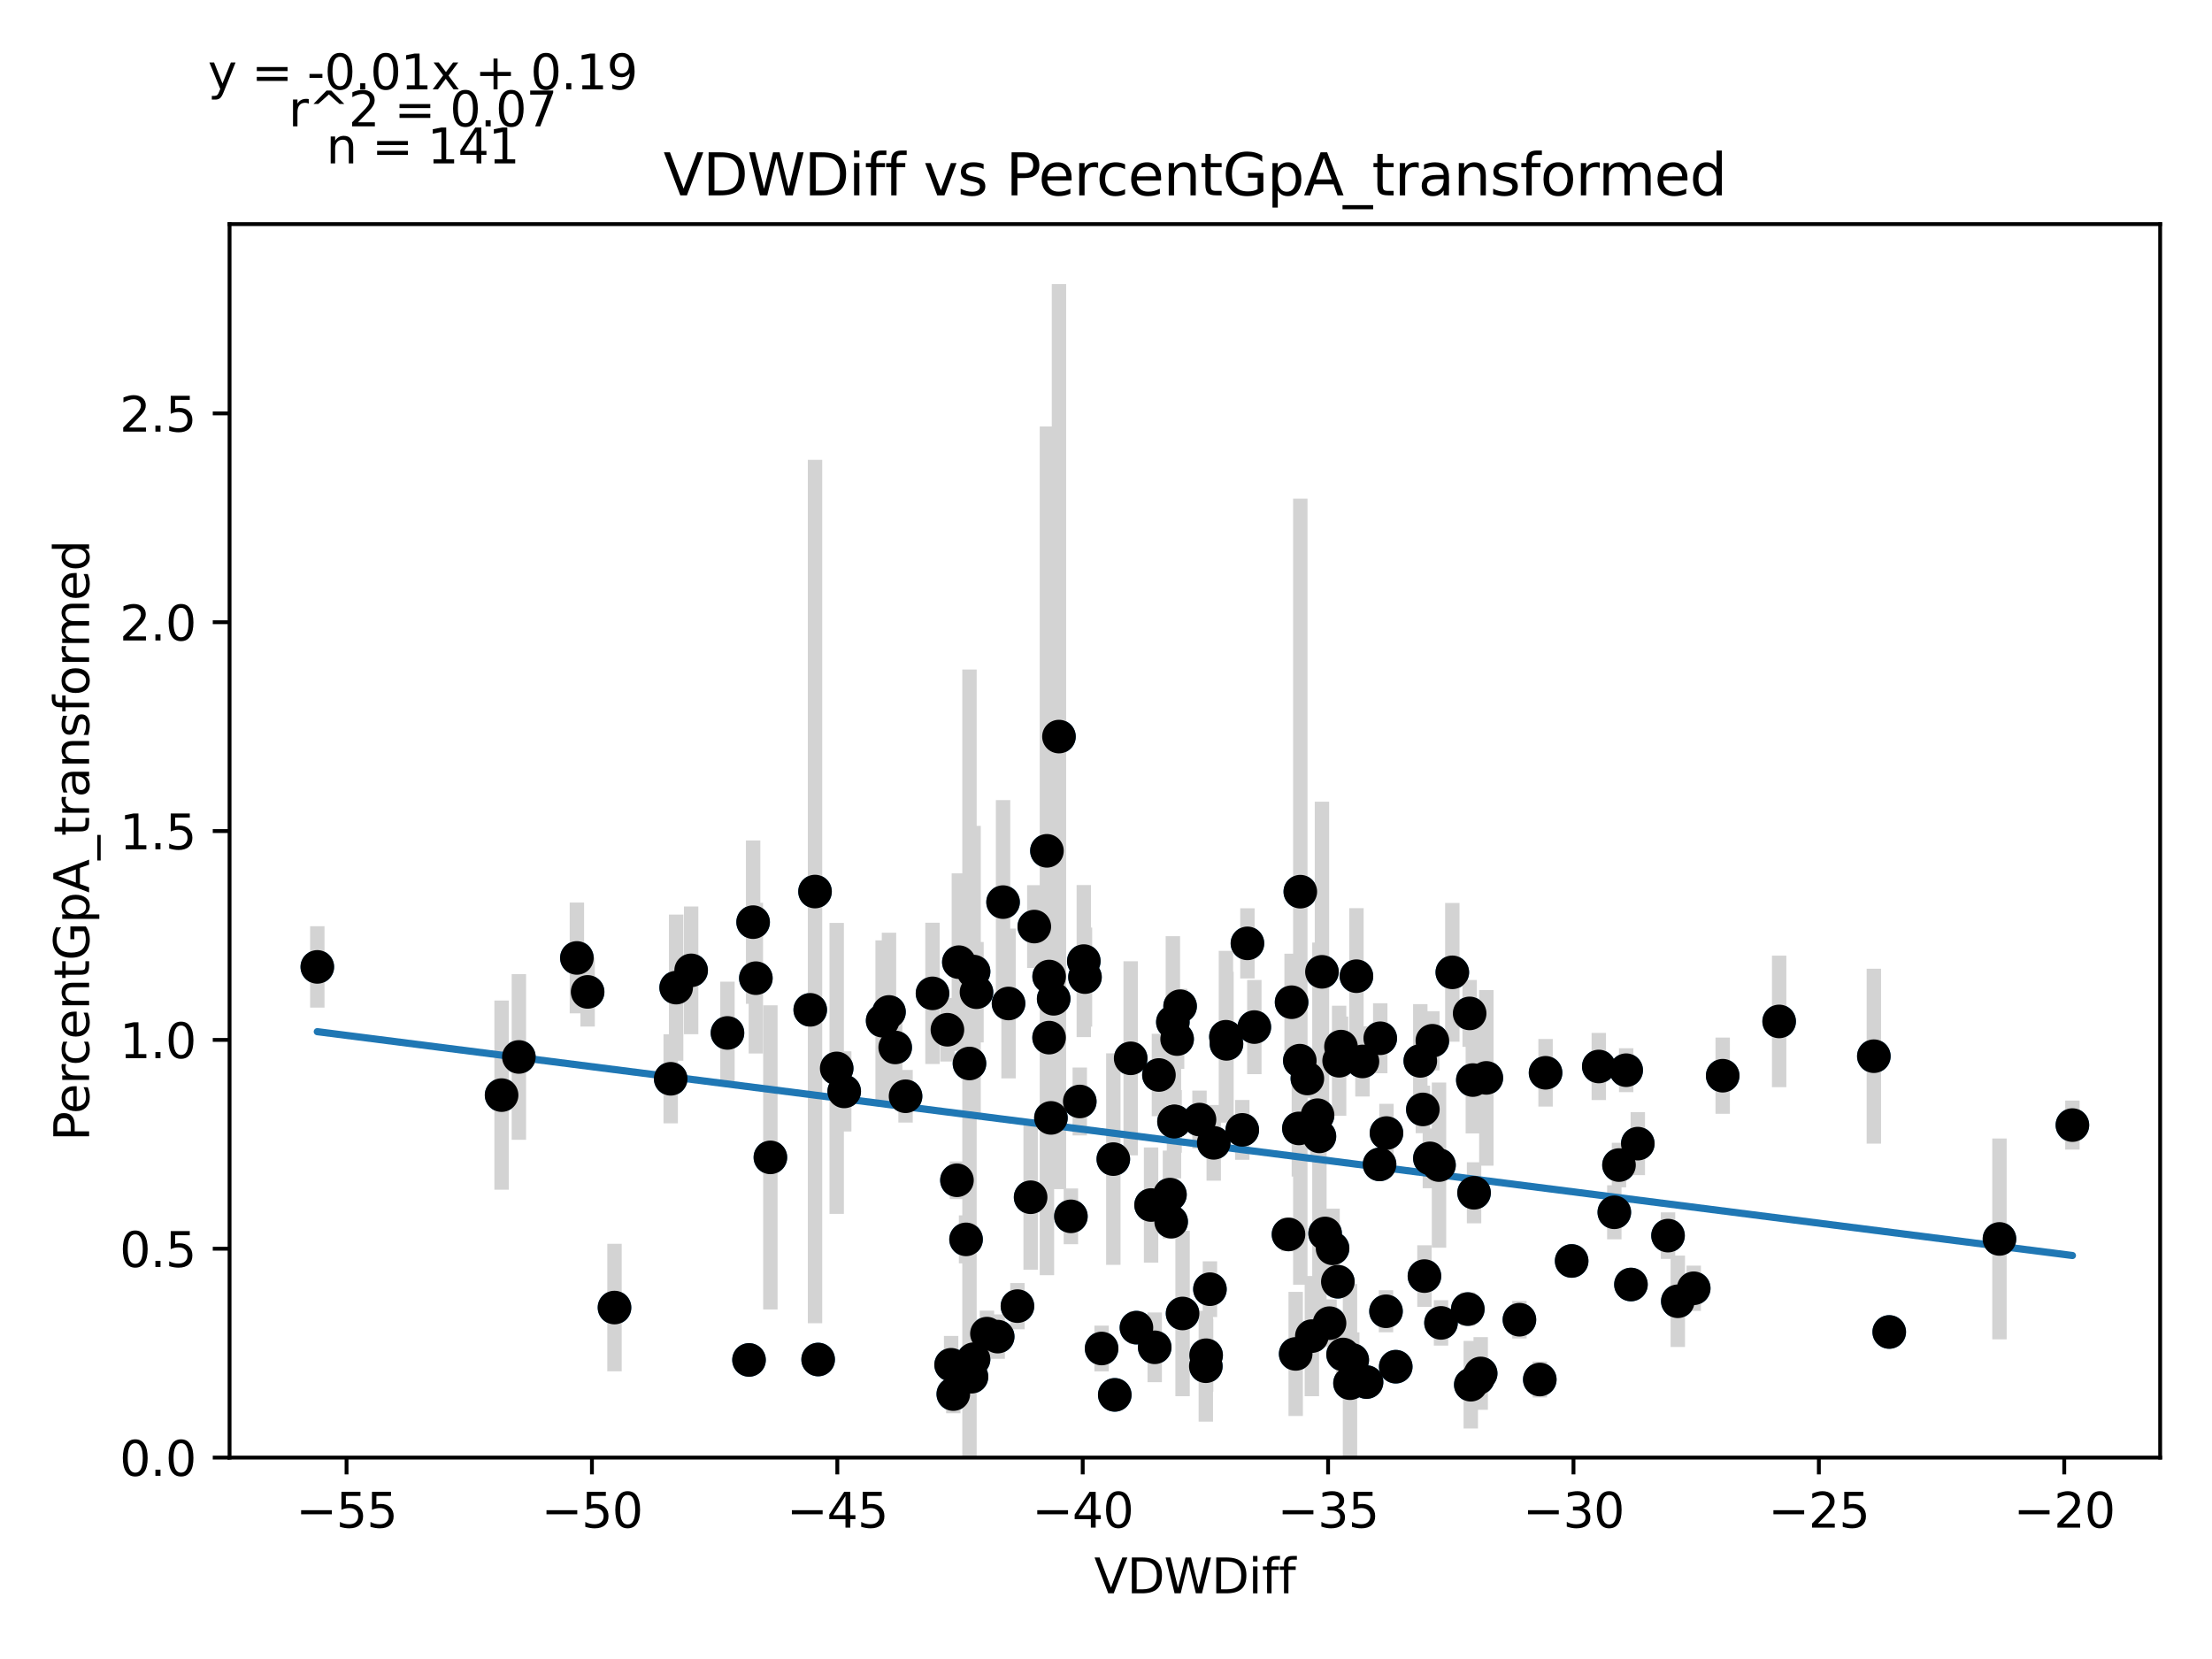 <?xml version="1.0" encoding="utf-8" standalone="no"?>
<!DOCTYPE svg PUBLIC "-//W3C//DTD SVG 1.1//EN"
  "http://www.w3.org/Graphics/SVG/1.1/DTD/svg11.dtd">
<svg xmlns:xlink="http://www.w3.org/1999/xlink" width="460.8pt" height="345.6pt" viewBox="0 0 460.8 345.6" xmlns="http://www.w3.org/2000/svg" version="1.1">
 <defs>
  <style type="text/css">*{stroke-linejoin: round; stroke-linecap: butt}</style>
 </defs>
 <g id="figure_1">
  <g id="patch_1">
   <path d="M 0 345.6 
L 460.8 345.6 
L 460.8 0 
L 0 0 
z
" style="fill: #ffffff"/>
  </g>
  <g id="axes_1">
   <g id="patch_2">
    <path d="M 47.821 303.64 
L 450 303.64 
L 450 46.692 
L 47.821 46.692 
z
" style="fill: #ffffff"/>
   </g>
   <g id="PathCollection_1">
    <defs>
     <path id="m66635bd72d" d="M 0 3 
C 0.796 3 1.559 2.684 2.121 2.121 
C 2.684 1.559 3 0.796 3 0 
C 3 -0.796 2.684 -1.559 2.121 -2.121 
C 1.559 -2.684 0.796 -3 0 -3 
C -0.796 -3 -1.559 -2.684 -2.121 -2.121 
C -2.684 -1.559 -3 -0.796 -3 0 
C -3 0.796 -2.684 1.559 -2.121 2.121 
C -1.559 2.684 -0.796 3 0 3 
z
" style="stroke: #1f77b4"/>
    </defs>
    <g clip-path="url(#p49ca7b0b81)">
     <use xlink:href="#m66635bd72d" x="197.364" y="214.514" style="fill: #1f77b4; stroke: #1f77b4"/>
     <use xlink:href="#m66635bd72d" x="199.35" y="245.871" style="fill: #1f77b4; stroke: #1f77b4"/>
     <use xlink:href="#m66635bd72d" x="66.102" y="201.424" style="fill: #1f77b4; stroke: #1f77b4"/>
     <use xlink:href="#m66635bd72d" x="143.978" y="202.145" style="fill: #1f77b4; stroke: #1f77b4"/>
     <use xlink:href="#m66635bd72d" x="245.215" y="216.459" style="fill: #1f77b4; stroke: #1f77b4"/>
     <use xlink:href="#m66635bd72d" x="120.175" y="199.557" style="fill: #1f77b4; stroke: #1f77b4"/>
     <use xlink:href="#m66635bd72d" x="104.489" y="228.132" style="fill: #1f77b4; stroke: #1f77b4"/>
     <use xlink:href="#m66635bd72d" x="108.091" y="220.183" style="fill: #1f77b4; stroke: #1f77b4"/>
     <use xlink:href="#m66635bd72d" x="128.011" y="272.388" style="fill: #1f77b4; stroke: #1f77b4"/>
     <use xlink:href="#m66635bd72d" x="122.412" y="206.632" style="fill: #1f77b4; stroke: #1f77b4"/>
     <use xlink:href="#m66635bd72d" x="156.889" y="192.099" style="fill: #1f77b4; stroke: #1f77b4"/>
     <use xlink:href="#m66635bd72d" x="258.791" y="235.373" style="fill: #1f77b4; stroke: #1f77b4"/>
     <use xlink:href="#m66635bd72d" x="140.856" y="205.739" style="fill: #1f77b4; stroke: #1f77b4"/>
     <use xlink:href="#m66635bd72d" x="170.434" y="283.212" style="fill: #1f77b4; stroke: #1f77b4"/>
     <use xlink:href="#m66635bd72d" x="243.722" y="248.857" style="fill: #1f77b4; stroke: #1f77b4"/>
     <use xlink:href="#m66635bd72d" x="175.864" y="227.361" style="fill: #1f77b4; stroke: #1f77b4"/>
     <use xlink:href="#m66635bd72d" x="218.93" y="232.878" style="fill: #1f77b4; stroke: #1f77b4"/>
     <use xlink:href="#m66635bd72d" x="240.546" y="280.667" style="fill: #1f77b4; stroke: #1f77b4"/>
     <use xlink:href="#m66635bd72d" x="174.298" y="222.567" style="fill: #1f77b4; stroke: #1f77b4"/>
     <use xlink:href="#m66635bd72d" x="194.258" y="206.934" style="fill: #1f77b4; stroke: #1f77b4"/>
     <use xlink:href="#m66635bd72d" x="336.291" y="252.543" style="fill: #1f77b4; stroke: #1f77b4"/>
     <use xlink:href="#m66635bd72d" x="201.959" y="221.544" style="fill: #1f77b4; stroke: #1f77b4"/>
     <use xlink:href="#m66635bd72d" x="157.459" y="203.772" style="fill: #1f77b4; stroke: #1f77b4"/>
     <use xlink:href="#m66635bd72d" x="205.596" y="277.821" style="fill: #1f77b4; stroke: #1f77b4"/>
     <use xlink:href="#m66635bd72d" x="198.135" y="284.31" style="fill: #1f77b4; stroke: #1f77b4"/>
     <use xlink:href="#m66635bd72d" x="244.328" y="212.916" style="fill: #1f77b4; stroke: #1f77b4"/>
     <use xlink:href="#m66635bd72d" x="160.486" y="241.102" style="fill: #1f77b4; stroke: #1f77b4"/>
     <use xlink:href="#m66635bd72d" x="218.544" y="216.157" style="fill: #1f77b4; stroke: #1f77b4"/>
     <use xlink:href="#m66635bd72d" x="288.73" y="273.162" style="fill: #1f77b4; stroke: #1f77b4"/>
     <use xlink:href="#m66635bd72d" x="276.045" y="256.952" style="fill: #1f77b4; stroke: #1f77b4"/>
     <use xlink:href="#m66635bd72d" x="202.817" y="202.398" style="fill: #1f77b4; stroke: #1f77b4"/>
     <use xlink:href="#m66635bd72d" x="169.783" y="185.726" style="fill: #1f77b4; stroke: #1f77b4"/>
     <use xlink:href="#m66635bd72d" x="186.487" y="218.2" style="fill: #1f77b4; stroke: #1f77b4"/>
     <use xlink:href="#m66635bd72d" x="156.034" y="283.299" style="fill: #1f77b4; stroke: #1f77b4"/>
     <use xlink:href="#m66635bd72d" x="151.546" y="215.18" style="fill: #1f77b4; stroke: #1f77b4"/>
     <use xlink:href="#m66635bd72d" x="208.958" y="187.926" style="fill: #1f77b4; stroke: #1f77b4"/>
     <use xlink:href="#m66635bd72d" x="168.787" y="210.367" style="fill: #1f77b4; stroke: #1f77b4"/>
     <use xlink:href="#m66635bd72d" x="201.247" y="258.186" style="fill: #1f77b4; stroke: #1f77b4"/>
     <use xlink:href="#m66635bd72d" x="218.095" y="177.243" style="fill: #1f77b4; stroke: #1f77b4"/>
     <use xlink:href="#m66635bd72d" x="307.075" y="248.478" style="fill: #1f77b4; stroke: #1f77b4"/>
     <use xlink:href="#m66635bd72d" x="299.77" y="242.708" style="fill: #1f77b4; stroke: #1f77b4"/>
     <use xlink:href="#m66635bd72d" x="300.189" y="275.583" style="fill: #1f77b4; stroke: #1f77b4"/>
     <use xlink:href="#m66635bd72d" x="214.698" y="249.407" style="fill: #1f77b4; stroke: #1f77b4"/>
     <use xlink:href="#m66635bd72d" x="277.599" y="260.052" style="fill: #1f77b4; stroke: #1f77b4"/>
     <use xlink:href="#m66635bd72d" x="139.717" y="224.734" style="fill: #1f77b4; stroke: #1f77b4"/>
     <use xlink:href="#m66635bd72d" x="203.421" y="206.695" style="fill: #1f77b4; stroke: #1f77b4"/>
     <use xlink:href="#m66635bd72d" x="270.579" y="235.072" style="fill: #1f77b4; stroke: #1f77b4"/>
     <use xlink:href="#m66635bd72d" x="261.302" y="213.96" style="fill: #1f77b4; stroke: #1f77b4"/>
     <use xlink:href="#m66635bd72d" x="274.86" y="236.729" style="fill: #1f77b4; stroke: #1f77b4"/>
     <use xlink:href="#m66635bd72d" x="188.644" y="228.371" style="fill: #1f77b4; stroke: #1f77b4"/>
     <use xlink:href="#m66635bd72d" x="270.878" y="185.752" style="fill: #1f77b4; stroke: #1f77b4"/>
     <use xlink:href="#m66635bd72d" x="251.258" y="282.319" style="fill: #1f77b4; stroke: #1f77b4"/>
     <use xlink:href="#m66635bd72d" x="185.192" y="210.808" style="fill: #1f77b4; stroke: #1f77b4"/>
     <use xlink:href="#m66635bd72d" x="202.381" y="286.796" style="fill: #1f77b4; stroke: #1f77b4"/>
     <use xlink:href="#m66635bd72d" x="347.479" y="257.402" style="fill: #1f77b4; stroke: #1f77b4"/>
     <use xlink:href="#m66635bd72d" x="278.966" y="220.977" style="fill: #1f77b4; stroke: #1f77b4"/>
     <use xlink:href="#m66635bd72d" x="210.096" y="209.045" style="fill: #1f77b4; stroke: #1f77b4"/>
     <use xlink:href="#m66635bd72d" x="252.841" y="238.075" style="fill: #1f77b4; stroke: #1f77b4"/>
     <use xlink:href="#m66635bd72d" x="232.227" y="290.577" style="fill: #1f77b4; stroke: #1f77b4"/>
     <use xlink:href="#m66635bd72d" x="229.484" y="280.918" style="fill: #1f77b4; stroke: #1f77b4"/>
     <use xlink:href="#m66635bd72d" x="249.877" y="233.227" style="fill: #1f77b4; stroke: #1f77b4"/>
     <use xlink:href="#m66635bd72d" x="224.938" y="229.458" style="fill: #1f77b4; stroke: #1f77b4"/>
     <use xlink:href="#m66635bd72d" x="321.97" y="223.482" style="fill: #1f77b4; stroke: #1f77b4"/>
     <use xlink:href="#m66635bd72d" x="202.813" y="283.145" style="fill: #1f77b4; stroke: #1f77b4"/>
     <use xlink:href="#m66635bd72d" x="255.382" y="215.973" style="fill: #1f77b4; stroke: #1f77b4"/>
     <use xlink:href="#m66635bd72d" x="225.777" y="200.212" style="fill: #1f77b4; stroke: #1f77b4"/>
     <use xlink:href="#m66635bd72d" x="269.062" y="208.781" style="fill: #1f77b4; stroke: #1f77b4"/>
     <use xlink:href="#m66635bd72d" x="298.386" y="216.81" style="fill: #1f77b4; stroke: #1f77b4"/>
     <use xlink:href="#m66635bd72d" x="337.264" y="242.705" style="fill: #1f77b4; stroke: #1f77b4"/>
     <use xlink:href="#m66635bd72d" x="296.407" y="231.114" style="fill: #1f77b4; stroke: #1f77b4"/>
     <use xlink:href="#m66635bd72d" x="282.57" y="203.36" style="fill: #1f77b4; stroke: #1f77b4"/>
     <use xlink:href="#m66635bd72d" x="251.196" y="284.608" style="fill: #1f77b4; stroke: #1f77b4"/>
     <use xlink:href="#m66635bd72d" x="273.286" y="278.339" style="fill: #1f77b4; stroke: #1f77b4"/>
     <use xlink:href="#m66635bd72d" x="211.953" y="272.089" style="fill: #1f77b4; stroke: #1f77b4"/>
     <use xlink:href="#m66635bd72d" x="239.791" y="251.028" style="fill: #1f77b4; stroke: #1f77b4"/>
     <use xlink:href="#m66635bd72d" x="219.499" y="208.07" style="fill: #1f77b4; stroke: #1f77b4"/>
     <use xlink:href="#m66635bd72d" x="243.977" y="254.501" style="fill: #1f77b4; stroke: #1f77b4"/>
     <use xlink:href="#m66635bd72d" x="231.923" y="241.464" style="fill: #1f77b4; stroke: #1f77b4"/>
     <use xlink:href="#m66635bd72d" x="198.59" y="290.41" style="fill: #1f77b4; stroke: #1f77b4"/>
     <use xlink:href="#m66635bd72d" x="281.698" y="283.307" style="fill: #1f77b4; stroke: #1f77b4"/>
     <use xlink:href="#m66635bd72d" x="288.826" y="236.037" style="fill: #1f77b4; stroke: #1f77b4"/>
     <use xlink:href="#m66635bd72d" x="283.823" y="221.115" style="fill: #1f77b4; stroke: #1f77b4"/>
     <use xlink:href="#m66635bd72d" x="215.465" y="193.02" style="fill: #1f77b4; stroke: #1f77b4"/>
     <use xlink:href="#m66635bd72d" x="279.787" y="282.163" style="fill: #1f77b4; stroke: #1f77b4"/>
     <use xlink:href="#m66635bd72d" x="287.389" y="242.567" style="fill: #1f77b4; stroke: #1f77b4"/>
     <use xlink:href="#m66635bd72d" x="199.746" y="200.439" style="fill: #1f77b4; stroke: #1f77b4"/>
     <use xlink:href="#m66635bd72d" x="244.697" y="233.606" style="fill: #1f77b4; stroke: #1f77b4"/>
     <use xlink:href="#m66635bd72d" x="220.602" y="153.443" style="fill: #1f77b4; stroke: #1f77b4"/>
     <use xlink:href="#m66635bd72d" x="306.154" y="211.111" style="fill: #1f77b4; stroke: #1f77b4"/>
     <use xlink:href="#m66635bd72d" x="290.76" y="284.708" style="fill: #1f77b4; stroke: #1f77b4"/>
     <use xlink:href="#m66635bd72d" x="183.868" y="212.639" style="fill: #1f77b4; stroke: #1f77b4"/>
     <use xlink:href="#m66635bd72d" x="416.527" y="258.093" style="fill: #1f77b4; stroke: #1f77b4"/>
     <use xlink:href="#m66635bd72d" x="244.565" y="233.642" style="fill: #1f77b4; stroke: #1f77b4"/>
     <use xlink:href="#m66635bd72d" x="207.839" y="278.441" style="fill: #1f77b4; stroke: #1f77b4"/>
     <use xlink:href="#m66635bd72d" x="297.871" y="241.306" style="fill: #1f77b4; stroke: #1f77b4"/>
     <use xlink:href="#m66635bd72d" x="268.416" y="257.154" style="fill: #1f77b4; stroke: #1f77b4"/>
     <use xlink:href="#m66635bd72d" x="246.353" y="273.62" style="fill: #1f77b4; stroke: #1f77b4"/>
     <use xlink:href="#m66635bd72d" x="252.05" y="268.562" style="fill: #1f77b4; stroke: #1f77b4"/>
     <use xlink:href="#m66635bd72d" x="245.838" y="209.612" style="fill: #1f77b4; stroke: #1f77b4"/>
     <use xlink:href="#m66635bd72d" x="241.426" y="223.941" style="fill: #1f77b4; stroke: #1f77b4"/>
     <use xlink:href="#m66635bd72d" x="276.966" y="275.641" style="fill: #1f77b4; stroke: #1f77b4"/>
     <use xlink:href="#m66635bd72d" x="255.499" y="217.454" style="fill: #1f77b4; stroke: #1f77b4"/>
     <use xlink:href="#m66635bd72d" x="306.817" y="224.996" style="fill: #1f77b4; stroke: #1f77b4"/>
     <use xlink:href="#m66635bd72d" x="235.54" y="220.468" style="fill: #1f77b4; stroke: #1f77b4"/>
     <use xlink:href="#m66635bd72d" x="296.737" y="265.832" style="fill: #1f77b4; stroke: #1f77b4"/>
     <use xlink:href="#m66635bd72d" x="352.834" y="268.372" style="fill: #1f77b4; stroke: #1f77b4"/>
     <use xlink:href="#m66635bd72d" x="287.533" y="216.289" style="fill: #1f77b4; stroke: #1f77b4"/>
     <use xlink:href="#m66635bd72d" x="327.404" y="262.681" style="fill: #1f77b4; stroke: #1f77b4"/>
     <use xlink:href="#m66635bd72d" x="269.914" y="282.044" style="fill: #1f77b4; stroke: #1f77b4"/>
     <use xlink:href="#m66635bd72d" x="226.021" y="203.551" style="fill: #1f77b4; stroke: #1f77b4"/>
     <use xlink:href="#m66635bd72d" x="259.864" y="196.518" style="fill: #1f77b4; stroke: #1f77b4"/>
     <use xlink:href="#m66635bd72d" x="275.387" y="202.45" style="fill: #1f77b4; stroke: #1f77b4"/>
     <use xlink:href="#m66635bd72d" x="341.184" y="238.239" style="fill: #1f77b4; stroke: #1f77b4"/>
     <use xlink:href="#m66635bd72d" x="358.868" y="224.088" style="fill: #1f77b4; stroke: #1f77b4"/>
     <use xlink:href="#m66635bd72d" x="333.056" y="222.169" style="fill: #1f77b4; stroke: #1f77b4"/>
     <use xlink:href="#m66635bd72d" x="223.087" y="253.386" style="fill: #1f77b4; stroke: #1f77b4"/>
     <use xlink:href="#m66635bd72d" x="274.472" y="232.315" style="fill: #1f77b4; stroke: #1f77b4"/>
     <use xlink:href="#m66635bd72d" x="316.522" y="274.919" style="fill: #1f77b4; stroke: #1f77b4"/>
     <use xlink:href="#m66635bd72d" x="279.353" y="218.028" style="fill: #1f77b4; stroke: #1f77b4"/>
     <use xlink:href="#m66635bd72d" x="320.766" y="287.38" style="fill: #1f77b4; stroke: #1f77b4"/>
     <use xlink:href="#m66635bd72d" x="278.698" y="267.007" style="fill: #1f77b4; stroke: #1f77b4"/>
     <use xlink:href="#m66635bd72d" x="284.679" y="287.913" style="fill: #1f77b4; stroke: #1f77b4"/>
     <use xlink:href="#m66635bd72d" x="431.719" y="234.375" style="fill: #1f77b4; stroke: #1f77b4"/>
     <use xlink:href="#m66635bd72d" x="338.762" y="222.943" style="fill: #1f77b4; stroke: #1f77b4"/>
     <use xlink:href="#m66635bd72d" x="390.356" y="220.026" style="fill: #1f77b4; stroke: #1f77b4"/>
     <use xlink:href="#m66635bd72d" x="236.739" y="276.572" style="fill: #1f77b4; stroke: #1f77b4"/>
     <use xlink:href="#m66635bd72d" x="309.631" y="224.543" style="fill: #1f77b4; stroke: #1f77b4"/>
     <use xlink:href="#m66635bd72d" x="349.518" y="271.08" style="fill: #1f77b4; stroke: #1f77b4"/>
     <use xlink:href="#m66635bd72d" x="218.554" y="203.428" style="fill: #1f77b4; stroke: #1f77b4"/>
     <use xlink:href="#m66635bd72d" x="295.871" y="221.005" style="fill: #1f77b4; stroke: #1f77b4"/>
     <use xlink:href="#m66635bd72d" x="393.561" y="277.475" style="fill: #1f77b4; stroke: #1f77b4"/>
     <use xlink:href="#m66635bd72d" x="339.755" y="267.588" style="fill: #1f77b4; stroke: #1f77b4"/>
     <use xlink:href="#m66635bd72d" x="308.454" y="286.112" style="fill: #1f77b4; stroke: #1f77b4"/>
     <use xlink:href="#m66635bd72d" x="272.346" y="224.666" style="fill: #1f77b4; stroke: #1f77b4"/>
     <use xlink:href="#m66635bd72d" x="305.773" y="272.704" style="fill: #1f77b4; stroke: #1f77b4"/>
     <use xlink:href="#m66635bd72d" x="306.392" y="288.463" style="fill: #1f77b4; stroke: #1f77b4"/>
     <use xlink:href="#m66635bd72d" x="302.543" y="202.555" style="fill: #1f77b4; stroke: #1f77b4"/>
     <use xlink:href="#m66635bd72d" x="281.231" y="288.144" style="fill: #1f77b4; stroke: #1f77b4"/>
     <use xlink:href="#m66635bd72d" x="307.889" y="287.11" style="fill: #1f77b4; stroke: #1f77b4"/>
     <use xlink:href="#m66635bd72d" x="370.629" y="212.782" style="fill: #1f77b4; stroke: #1f77b4"/>
     <use xlink:href="#m66635bd72d" x="270.775" y="220.956" style="fill: #1f77b4; stroke: #1f77b4"/>
    </g>
   </g>
   <g id="matplotlib.axis_1">
    <g id="xtick_1">
     <g id="line2d_1">
      <defs>
       <path id="m6bdbdecf9a" d="M 0 0 
L 0 3.5 
" style="stroke: #000000; stroke-width: 0.8"/>
      </defs>
      <g>
       <use xlink:href="#m6bdbdecf9a" x="72.193" y="303.64" style="stroke: #000000; stroke-width: 0.8"/>
      </g>
     </g>
     <g id="text_1">
      <!-- −55 -->
      <g transform="translate(61.641 318.238)scale(0.1 -0.1)">
       <defs>
        <path id="DejaVuSans-2212" d="M 678 2272 
L 4684 2272 
L 4684 1741 
L 678 1741 
L 678 2272 
z
" transform="scale(0.016)"/>
        <path id="DejaVuSans-35" d="M 691 4666 
L 3169 4666 
L 3169 4134 
L 1269 4134 
L 1269 2991 
Q 1406 3038 1543 3061 
Q 1681 3084 1819 3084 
Q 2600 3084 3056 2656 
Q 3513 2228 3513 1497 
Q 3513 744 3044 326 
Q 2575 -91 1722 -91 
Q 1428 -91 1123 -41 
Q 819 9 494 109 
L 494 744 
Q 775 591 1075 516 
Q 1375 441 1709 441 
Q 2250 441 2565 725 
Q 2881 1009 2881 1497 
Q 2881 1984 2565 2268 
Q 2250 2553 1709 2553 
Q 1456 2553 1204 2497 
Q 953 2441 691 2322 
L 691 4666 
z
" transform="scale(0.016)"/>
       </defs>
       <use xlink:href="#DejaVuSans-2212"/>
       <use xlink:href="#DejaVuSans-35" x="83.789"/>
       <use xlink:href="#DejaVuSans-35" x="147.412"/>
      </g>
     </g>
    </g>
    <g id="xtick_2">
     <g id="line2d_2">
      <g>
       <use xlink:href="#m6bdbdecf9a" x="123.311" y="303.64" style="stroke: #000000; stroke-width: 0.8"/>
      </g>
     </g>
     <g id="text_2">
      <!-- −50 -->
      <g transform="translate(112.759 318.238)scale(0.1 -0.1)">
       <defs>
        <path id="DejaVuSans-30" d="M 2034 4250 
Q 1547 4250 1301 3770 
Q 1056 3291 1056 2328 
Q 1056 1369 1301 889 
Q 1547 409 2034 409 
Q 2525 409 2770 889 
Q 3016 1369 3016 2328 
Q 3016 3291 2770 3770 
Q 2525 4250 2034 4250 
z
M 2034 4750 
Q 2819 4750 3233 4129 
Q 3647 3509 3647 2328 
Q 3647 1150 3233 529 
Q 2819 -91 2034 -91 
Q 1250 -91 836 529 
Q 422 1150 422 2328 
Q 422 3509 836 4129 
Q 1250 4750 2034 4750 
z
" transform="scale(0.016)"/>
       </defs>
       <use xlink:href="#DejaVuSans-2212"/>
       <use xlink:href="#DejaVuSans-35" x="83.789"/>
       <use xlink:href="#DejaVuSans-30" x="147.412"/>
      </g>
     </g>
    </g>
    <g id="xtick_3">
     <g id="line2d_3">
      <g>
       <use xlink:href="#m6bdbdecf9a" x="174.429" y="303.64" style="stroke: #000000; stroke-width: 0.8"/>
      </g>
     </g>
     <g id="text_3">
      <!-- −45 -->
      <g transform="translate(163.877 318.238)scale(0.1 -0.1)">
       <defs>
        <path id="DejaVuSans-34" d="M 2419 4116 
L 825 1625 
L 2419 1625 
L 2419 4116 
z
M 2253 4666 
L 3047 4666 
L 3047 1625 
L 3713 1625 
L 3713 1100 
L 3047 1100 
L 3047 0 
L 2419 0 
L 2419 1100 
L 313 1100 
L 313 1709 
L 2253 4666 
z
" transform="scale(0.016)"/>
       </defs>
       <use xlink:href="#DejaVuSans-2212"/>
       <use xlink:href="#DejaVuSans-34" x="83.789"/>
       <use xlink:href="#DejaVuSans-35" x="147.412"/>
      </g>
     </g>
    </g>
    <g id="xtick_4">
     <g id="line2d_4">
      <g>
       <use xlink:href="#m6bdbdecf9a" x="225.548" y="303.64" style="stroke: #000000; stroke-width: 0.8"/>
      </g>
     </g>
     <g id="text_4">
      <!-- −40 -->
      <g transform="translate(214.995 318.238)scale(0.1 -0.1)">
       <use xlink:href="#DejaVuSans-2212"/>
       <use xlink:href="#DejaVuSans-34" x="83.789"/>
       <use xlink:href="#DejaVuSans-30" x="147.412"/>
      </g>
     </g>
    </g>
    <g id="xtick_5">
     <g id="line2d_5">
      <g>
       <use xlink:href="#m6bdbdecf9a" x="276.666" y="303.64" style="stroke: #000000; stroke-width: 0.8"/>
      </g>
     </g>
     <g id="text_5">
      <!-- −35 -->
      <g transform="translate(266.113 318.238)scale(0.1 -0.1)">
       <defs>
        <path id="DejaVuSans-33" d="M 2597 2516 
Q 3050 2419 3304 2112 
Q 3559 1806 3559 1356 
Q 3559 666 3084 287 
Q 2609 -91 1734 -91 
Q 1441 -91 1130 -33 
Q 819 25 488 141 
L 488 750 
Q 750 597 1062 519 
Q 1375 441 1716 441 
Q 2309 441 2620 675 
Q 2931 909 2931 1356 
Q 2931 1769 2642 2001 
Q 2353 2234 1838 2234 
L 1294 2234 
L 1294 2753 
L 1863 2753 
Q 2328 2753 2575 2939 
Q 2822 3125 2822 3475 
Q 2822 3834 2567 4026 
Q 2313 4219 1838 4219 
Q 1578 4219 1281 4162 
Q 984 4106 628 3988 
L 628 4550 
Q 988 4650 1302 4700 
Q 1616 4750 1894 4750 
Q 2613 4750 3031 4423 
Q 3450 4097 3450 3541 
Q 3450 3153 3228 2886 
Q 3006 2619 2597 2516 
z
" transform="scale(0.016)"/>
       </defs>
       <use xlink:href="#DejaVuSans-2212"/>
       <use xlink:href="#DejaVuSans-33" x="83.789"/>
       <use xlink:href="#DejaVuSans-35" x="147.412"/>
      </g>
     </g>
    </g>
    <g id="xtick_6">
     <g id="line2d_6">
      <g>
       <use xlink:href="#m6bdbdecf9a" x="327.784" y="303.64" style="stroke: #000000; stroke-width: 0.8"/>
      </g>
     </g>
     <g id="text_6">
      <!-- −30 -->
      <g transform="translate(317.231 318.238)scale(0.1 -0.1)">
       <use xlink:href="#DejaVuSans-2212"/>
       <use xlink:href="#DejaVuSans-33" x="83.789"/>
       <use xlink:href="#DejaVuSans-30" x="147.412"/>
      </g>
     </g>
    </g>
    <g id="xtick_7">
     <g id="line2d_7">
      <g>
       <use xlink:href="#m6bdbdecf9a" x="378.902" y="303.64" style="stroke: #000000; stroke-width: 0.8"/>
      </g>
     </g>
     <g id="text_7">
      <!-- −25 -->
      <g transform="translate(368.35 318.238)scale(0.1 -0.1)">
       <defs>
        <path id="DejaVuSans-32" d="M 1228 531 
L 3431 531 
L 3431 0 
L 469 0 
L 469 531 
Q 828 903 1448 1529 
Q 2069 2156 2228 2338 
Q 2531 2678 2651 2914 
Q 2772 3150 2772 3378 
Q 2772 3750 2511 3984 
Q 2250 4219 1831 4219 
Q 1534 4219 1204 4116 
Q 875 4013 500 3803 
L 500 4441 
Q 881 4594 1212 4672 
Q 1544 4750 1819 4750 
Q 2544 4750 2975 4387 
Q 3406 4025 3406 3419 
Q 3406 3131 3298 2873 
Q 3191 2616 2906 2266 
Q 2828 2175 2409 1742 
Q 1991 1309 1228 531 
z
" transform="scale(0.016)"/>
       </defs>
       <use xlink:href="#DejaVuSans-2212"/>
       <use xlink:href="#DejaVuSans-32" x="83.789"/>
       <use xlink:href="#DejaVuSans-35" x="147.412"/>
      </g>
     </g>
    </g>
    <g id="xtick_8">
     <g id="line2d_8">
      <g>
       <use xlink:href="#m6bdbdecf9a" x="430.02" y="303.64" style="stroke: #000000; stroke-width: 0.8"/>
      </g>
     </g>
     <g id="text_8">
      <!-- −20 -->
      <g transform="translate(419.468 318.238)scale(0.1 -0.1)">
       <use xlink:href="#DejaVuSans-2212"/>
       <use xlink:href="#DejaVuSans-32" x="83.789"/>
       <use xlink:href="#DejaVuSans-30" x="147.412"/>
      </g>
     </g>
    </g>
    <g id="text_9">
     <!-- VDWDiff -->
     <g transform="translate(227.937 331.917)scale(0.1 -0.1)">
      <defs>
       <path id="DejaVuSans-56" d="M 1831 0 
L 50 4666 
L 709 4666 
L 2188 738 
L 3669 4666 
L 4325 4666 
L 2547 0 
L 1831 0 
z
" transform="scale(0.016)"/>
       <path id="DejaVuSans-44" d="M 1259 4147 
L 1259 519 
L 2022 519 
Q 2988 519 3436 956 
Q 3884 1394 3884 2338 
Q 3884 3275 3436 3711 
Q 2988 4147 2022 4147 
L 1259 4147 
z
M 628 4666 
L 1925 4666 
Q 3281 4666 3915 4102 
Q 4550 3538 4550 2338 
Q 4550 1131 3912 565 
Q 3275 0 1925 0 
L 628 0 
L 628 4666 
z
" transform="scale(0.016)"/>
       <path id="DejaVuSans-57" d="M 213 4666 
L 850 4666 
L 1831 722 
L 2809 4666 
L 3519 4666 
L 4500 722 
L 5478 4666 
L 6119 4666 
L 4947 0 
L 4153 0 
L 3169 4050 
L 2175 0 
L 1381 0 
L 213 4666 
z
" transform="scale(0.016)"/>
       <path id="DejaVuSans-69" d="M 603 3500 
L 1178 3500 
L 1178 0 
L 603 0 
L 603 3500 
z
M 603 4863 
L 1178 4863 
L 1178 4134 
L 603 4134 
L 603 4863 
z
" transform="scale(0.016)"/>
       <path id="DejaVuSans-66" d="M 2375 4863 
L 2375 4384 
L 1825 4384 
Q 1516 4384 1395 4259 
Q 1275 4134 1275 3809 
L 1275 3500 
L 2222 3500 
L 2222 3053 
L 1275 3053 
L 1275 0 
L 697 0 
L 697 3053 
L 147 3053 
L 147 3500 
L 697 3500 
L 697 3744 
Q 697 4328 969 4595 
Q 1241 4863 1831 4863 
L 2375 4863 
z
" transform="scale(0.016)"/>
      </defs>
      <use xlink:href="#DejaVuSans-56"/>
      <use xlink:href="#DejaVuSans-44" x="68.408"/>
      <use xlink:href="#DejaVuSans-57" x="145.41"/>
      <use xlink:href="#DejaVuSans-44" x="244.287"/>
      <use xlink:href="#DejaVuSans-69" x="321.289"/>
      <use xlink:href="#DejaVuSans-66" x="349.072"/>
      <use xlink:href="#DejaVuSans-66" x="384.277"/>
     </g>
    </g>
   </g>
   <g id="matplotlib.axis_2">
    <g id="ytick_1">
     <g id="line2d_9">
      <defs>
       <path id="ma2b41bfbd7" d="M 0 0 
L -3.5 0 
" style="stroke: #000000; stroke-width: 0.8"/>
      </defs>
      <g>
       <use xlink:href="#ma2b41bfbd7" x="47.821" y="303.64" style="stroke: #000000; stroke-width: 0.8"/>
      </g>
     </g>
     <g id="text_10">
      <!-- 0.0 -->
      <g transform="translate(24.918 307.439)scale(0.1 -0.1)">
       <defs>
        <path id="DejaVuSans-2e" d="M 684 794 
L 1344 794 
L 1344 0 
L 684 0 
L 684 794 
z
" transform="scale(0.016)"/>
       </defs>
       <use xlink:href="#DejaVuSans-30"/>
       <use xlink:href="#DejaVuSans-2e" x="63.623"/>
       <use xlink:href="#DejaVuSans-30" x="95.41"/>
      </g>
     </g>
    </g>
    <g id="ytick_2">
     <g id="line2d_10">
      <g>
       <use xlink:href="#ma2b41bfbd7" x="47.821" y="260.135" style="stroke: #000000; stroke-width: 0.8"/>
      </g>
     </g>
     <g id="text_11">
      <!-- 0.5 -->
      <g transform="translate(24.918 263.934)scale(0.1 -0.1)">
       <use xlink:href="#DejaVuSans-30"/>
       <use xlink:href="#DejaVuSans-2e" x="63.623"/>
       <use xlink:href="#DejaVuSans-35" x="95.41"/>
      </g>
     </g>
    </g>
    <g id="ytick_3">
     <g id="line2d_11">
      <g>
       <use xlink:href="#ma2b41bfbd7" x="47.821" y="216.631" style="stroke: #000000; stroke-width: 0.8"/>
      </g>
     </g>
     <g id="text_12">
      <!-- 1.0 -->
      <g transform="translate(24.918 220.43)scale(0.1 -0.1)">
       <defs>
        <path id="DejaVuSans-31" d="M 794 531 
L 1825 531 
L 1825 4091 
L 703 3866 
L 703 4441 
L 1819 4666 
L 2450 4666 
L 2450 531 
L 3481 531 
L 3481 0 
L 794 0 
L 794 531 
z
" transform="scale(0.016)"/>
       </defs>
       <use xlink:href="#DejaVuSans-31"/>
       <use xlink:href="#DejaVuSans-2e" x="63.623"/>
       <use xlink:href="#DejaVuSans-30" x="95.41"/>
      </g>
     </g>
    </g>
    <g id="ytick_4">
     <g id="line2d_12">
      <g>
       <use xlink:href="#ma2b41bfbd7" x="47.821" y="173.126" style="stroke: #000000; stroke-width: 0.8"/>
      </g>
     </g>
     <g id="text_13">
      <!-- 1.5 -->
      <g transform="translate(24.918 176.925)scale(0.1 -0.1)">
       <use xlink:href="#DejaVuSans-31"/>
       <use xlink:href="#DejaVuSans-2e" x="63.623"/>
       <use xlink:href="#DejaVuSans-35" x="95.41"/>
      </g>
     </g>
    </g>
    <g id="ytick_5">
     <g id="line2d_13">
      <g>
       <use xlink:href="#ma2b41bfbd7" x="47.821" y="129.621" style="stroke: #000000; stroke-width: 0.8"/>
      </g>
     </g>
     <g id="text_14">
      <!-- 2.0 -->
      <g transform="translate(24.918 133.42)scale(0.1 -0.1)">
       <use xlink:href="#DejaVuSans-32"/>
       <use xlink:href="#DejaVuSans-2e" x="63.623"/>
       <use xlink:href="#DejaVuSans-30" x="95.41"/>
      </g>
     </g>
    </g>
    <g id="ytick_6">
     <g id="line2d_14">
      <g>
       <use xlink:href="#ma2b41bfbd7" x="47.821" y="86.116" style="stroke: #000000; stroke-width: 0.8"/>
      </g>
     </g>
     <g id="text_15">
      <!-- 2.5 -->
      <g transform="translate(24.918 89.916)scale(0.1 -0.1)">
       <use xlink:href="#DejaVuSans-32"/>
       <use xlink:href="#DejaVuSans-2e" x="63.623"/>
       <use xlink:href="#DejaVuSans-35" x="95.41"/>
      </g>
     </g>
    </g>
    <g id="text_16">
     <!-- PercentGpA_transformed -->
     <g transform="translate(18.56 237.704)rotate(-90)scale(0.1 -0.1)">
      <defs>
       <path id="DejaVuSans-50" d="M 1259 4147 
L 1259 2394 
L 2053 2394 
Q 2494 2394 2734 2622 
Q 2975 2850 2975 3272 
Q 2975 3691 2734 3919 
Q 2494 4147 2053 4147 
L 1259 4147 
z
M 628 4666 
L 2053 4666 
Q 2838 4666 3239 4311 
Q 3641 3956 3641 3272 
Q 3641 2581 3239 2228 
Q 2838 1875 2053 1875 
L 1259 1875 
L 1259 0 
L 628 0 
L 628 4666 
z
" transform="scale(0.016)"/>
       <path id="DejaVuSans-65" d="M 3597 1894 
L 3597 1613 
L 953 1613 
Q 991 1019 1311 708 
Q 1631 397 2203 397 
Q 2534 397 2845 478 
Q 3156 559 3463 722 
L 3463 178 
Q 3153 47 2828 -22 
Q 2503 -91 2169 -91 
Q 1331 -91 842 396 
Q 353 884 353 1716 
Q 353 2575 817 3079 
Q 1281 3584 2069 3584 
Q 2775 3584 3186 3129 
Q 3597 2675 3597 1894 
z
M 3022 2063 
Q 3016 2534 2758 2815 
Q 2500 3097 2075 3097 
Q 1594 3097 1305 2825 
Q 1016 2553 972 2059 
L 3022 2063 
z
" transform="scale(0.016)"/>
       <path id="DejaVuSans-72" d="M 2631 2963 
Q 2534 3019 2420 3045 
Q 2306 3072 2169 3072 
Q 1681 3072 1420 2755 
Q 1159 2438 1159 1844 
L 1159 0 
L 581 0 
L 581 3500 
L 1159 3500 
L 1159 2956 
Q 1341 3275 1631 3429 
Q 1922 3584 2338 3584 
Q 2397 3584 2469 3576 
Q 2541 3569 2628 3553 
L 2631 2963 
z
" transform="scale(0.016)"/>
       <path id="DejaVuSans-63" d="M 3122 3366 
L 3122 2828 
Q 2878 2963 2633 3030 
Q 2388 3097 2138 3097 
Q 1578 3097 1268 2742 
Q 959 2388 959 1747 
Q 959 1106 1268 751 
Q 1578 397 2138 397 
Q 2388 397 2633 464 
Q 2878 531 3122 666 
L 3122 134 
Q 2881 22 2623 -34 
Q 2366 -91 2075 -91 
Q 1284 -91 818 406 
Q 353 903 353 1747 
Q 353 2603 823 3093 
Q 1294 3584 2113 3584 
Q 2378 3584 2631 3529 
Q 2884 3475 3122 3366 
z
" transform="scale(0.016)"/>
       <path id="DejaVuSans-6e" d="M 3513 2113 
L 3513 0 
L 2938 0 
L 2938 2094 
Q 2938 2591 2744 2837 
Q 2550 3084 2163 3084 
Q 1697 3084 1428 2787 
Q 1159 2491 1159 1978 
L 1159 0 
L 581 0 
L 581 3500 
L 1159 3500 
L 1159 2956 
Q 1366 3272 1645 3428 
Q 1925 3584 2291 3584 
Q 2894 3584 3203 3211 
Q 3513 2838 3513 2113 
z
" transform="scale(0.016)"/>
       <path id="DejaVuSans-74" d="M 1172 4494 
L 1172 3500 
L 2356 3500 
L 2356 3053 
L 1172 3053 
L 1172 1153 
Q 1172 725 1289 603 
Q 1406 481 1766 481 
L 2356 481 
L 2356 0 
L 1766 0 
Q 1100 0 847 248 
Q 594 497 594 1153 
L 594 3053 
L 172 3053 
L 172 3500 
L 594 3500 
L 594 4494 
L 1172 4494 
z
" transform="scale(0.016)"/>
       <path id="DejaVuSans-47" d="M 3809 666 
L 3809 1919 
L 2778 1919 
L 2778 2438 
L 4434 2438 
L 4434 434 
Q 4069 175 3628 42 
Q 3188 -91 2688 -91 
Q 1594 -91 976 548 
Q 359 1188 359 2328 
Q 359 3472 976 4111 
Q 1594 4750 2688 4750 
Q 3144 4750 3555 4637 
Q 3966 4525 4313 4306 
L 4313 3634 
Q 3963 3931 3569 4081 
Q 3175 4231 2741 4231 
Q 1884 4231 1454 3753 
Q 1025 3275 1025 2328 
Q 1025 1384 1454 906 
Q 1884 428 2741 428 
Q 3075 428 3337 486 
Q 3600 544 3809 666 
z
" transform="scale(0.016)"/>
       <path id="DejaVuSans-70" d="M 1159 525 
L 1159 -1331 
L 581 -1331 
L 581 3500 
L 1159 3500 
L 1159 2969 
Q 1341 3281 1617 3432 
Q 1894 3584 2278 3584 
Q 2916 3584 3314 3078 
Q 3713 2572 3713 1747 
Q 3713 922 3314 415 
Q 2916 -91 2278 -91 
Q 1894 -91 1617 61 
Q 1341 213 1159 525 
z
M 3116 1747 
Q 3116 2381 2855 2742 
Q 2594 3103 2138 3103 
Q 1681 3103 1420 2742 
Q 1159 2381 1159 1747 
Q 1159 1113 1420 752 
Q 1681 391 2138 391 
Q 2594 391 2855 752 
Q 3116 1113 3116 1747 
z
" transform="scale(0.016)"/>
       <path id="DejaVuSans-41" d="M 2188 4044 
L 1331 1722 
L 3047 1722 
L 2188 4044 
z
M 1831 4666 
L 2547 4666 
L 4325 0 
L 3669 0 
L 3244 1197 
L 1141 1197 
L 716 0 
L 50 0 
L 1831 4666 
z
" transform="scale(0.016)"/>
       <path id="DejaVuSans-5f" d="M 3263 -1063 
L 3263 -1509 
L -63 -1509 
L -63 -1063 
L 3263 -1063 
z
" transform="scale(0.016)"/>
       <path id="DejaVuSans-61" d="M 2194 1759 
Q 1497 1759 1228 1600 
Q 959 1441 959 1056 
Q 959 750 1161 570 
Q 1363 391 1709 391 
Q 2188 391 2477 730 
Q 2766 1069 2766 1631 
L 2766 1759 
L 2194 1759 
z
M 3341 1997 
L 3341 0 
L 2766 0 
L 2766 531 
Q 2569 213 2275 61 
Q 1981 -91 1556 -91 
Q 1019 -91 701 211 
Q 384 513 384 1019 
Q 384 1609 779 1909 
Q 1175 2209 1959 2209 
L 2766 2209 
L 2766 2266 
Q 2766 2663 2505 2880 
Q 2244 3097 1772 3097 
Q 1472 3097 1187 3025 
Q 903 2953 641 2809 
L 641 3341 
Q 956 3463 1253 3523 
Q 1550 3584 1831 3584 
Q 2591 3584 2966 3190 
Q 3341 2797 3341 1997 
z
" transform="scale(0.016)"/>
       <path id="DejaVuSans-73" d="M 2834 3397 
L 2834 2853 
Q 2591 2978 2328 3040 
Q 2066 3103 1784 3103 
Q 1356 3103 1142 2972 
Q 928 2841 928 2578 
Q 928 2378 1081 2264 
Q 1234 2150 1697 2047 
L 1894 2003 
Q 2506 1872 2764 1633 
Q 3022 1394 3022 966 
Q 3022 478 2636 193 
Q 2250 -91 1575 -91 
Q 1294 -91 989 -36 
Q 684 19 347 128 
L 347 722 
Q 666 556 975 473 
Q 1284 391 1588 391 
Q 1994 391 2212 530 
Q 2431 669 2431 922 
Q 2431 1156 2273 1281 
Q 2116 1406 1581 1522 
L 1381 1569 
Q 847 1681 609 1914 
Q 372 2147 372 2553 
Q 372 3047 722 3315 
Q 1072 3584 1716 3584 
Q 2034 3584 2315 3537 
Q 2597 3491 2834 3397 
z
" transform="scale(0.016)"/>
       <path id="DejaVuSans-6f" d="M 1959 3097 
Q 1497 3097 1228 2736 
Q 959 2375 959 1747 
Q 959 1119 1226 758 
Q 1494 397 1959 397 
Q 2419 397 2687 759 
Q 2956 1122 2956 1747 
Q 2956 2369 2687 2733 
Q 2419 3097 1959 3097 
z
M 1959 3584 
Q 2709 3584 3137 3096 
Q 3566 2609 3566 1747 
Q 3566 888 3137 398 
Q 2709 -91 1959 -91 
Q 1206 -91 779 398 
Q 353 888 353 1747 
Q 353 2609 779 3096 
Q 1206 3584 1959 3584 
z
" transform="scale(0.016)"/>
       <path id="DejaVuSans-6d" d="M 3328 2828 
Q 3544 3216 3844 3400 
Q 4144 3584 4550 3584 
Q 5097 3584 5394 3201 
Q 5691 2819 5691 2113 
L 5691 0 
L 5113 0 
L 5113 2094 
Q 5113 2597 4934 2840 
Q 4756 3084 4391 3084 
Q 3944 3084 3684 2787 
Q 3425 2491 3425 1978 
L 3425 0 
L 2847 0 
L 2847 2094 
Q 2847 2600 2669 2842 
Q 2491 3084 2119 3084 
Q 1678 3084 1418 2786 
Q 1159 2488 1159 1978 
L 1159 0 
L 581 0 
L 581 3500 
L 1159 3500 
L 1159 2956 
Q 1356 3278 1631 3431 
Q 1906 3584 2284 3584 
Q 2666 3584 2933 3390 
Q 3200 3197 3328 2828 
z
" transform="scale(0.016)"/>
       <path id="DejaVuSans-64" d="M 2906 2969 
L 2906 4863 
L 3481 4863 
L 3481 0 
L 2906 0 
L 2906 525 
Q 2725 213 2448 61 
Q 2172 -91 1784 -91 
Q 1150 -91 751 415 
Q 353 922 353 1747 
Q 353 2572 751 3078 
Q 1150 3584 1784 3584 
Q 2172 3584 2448 3432 
Q 2725 3281 2906 2969 
z
M 947 1747 
Q 947 1113 1208 752 
Q 1469 391 1925 391 
Q 2381 391 2643 752 
Q 2906 1113 2906 1747 
Q 2906 2381 2643 2742 
Q 2381 3103 1925 3103 
Q 1469 3103 1208 2742 
Q 947 2381 947 1747 
z
" transform="scale(0.016)"/>
      </defs>
      <use xlink:href="#DejaVuSans-50"/>
      <use xlink:href="#DejaVuSans-65" x="56.678"/>
      <use xlink:href="#DejaVuSans-72" x="118.201"/>
      <use xlink:href="#DejaVuSans-63" x="157.064"/>
      <use xlink:href="#DejaVuSans-65" x="212.045"/>
      <use xlink:href="#DejaVuSans-6e" x="273.568"/>
      <use xlink:href="#DejaVuSans-74" x="336.947"/>
      <use xlink:href="#DejaVuSans-47" x="376.156"/>
      <use xlink:href="#DejaVuSans-70" x="453.646"/>
      <use xlink:href="#DejaVuSans-41" x="517.123"/>
      <use xlink:href="#DejaVuSans-5f" x="585.531"/>
      <use xlink:href="#DejaVuSans-74" x="635.531"/>
      <use xlink:href="#DejaVuSans-72" x="674.74"/>
      <use xlink:href="#DejaVuSans-61" x="715.854"/>
      <use xlink:href="#DejaVuSans-6e" x="777.133"/>
      <use xlink:href="#DejaVuSans-73" x="840.512"/>
      <use xlink:href="#DejaVuSans-66" x="892.611"/>
      <use xlink:href="#DejaVuSans-6f" x="927.816"/>
      <use xlink:href="#DejaVuSans-72" x="988.998"/>
      <use xlink:href="#DejaVuSans-6d" x="1028.361"/>
      <use xlink:href="#DejaVuSans-65" x="1125.773"/>
      <use xlink:href="#DejaVuSans-64" x="1187.297"/>
     </g>
    </g>
   </g>
   <g id="LineCollection_1">
    <path d="M 197.364 221.134 
L 197.364 207.894 
" clip-path="url(#p49ca7b0b81)" style="fill: none; stroke: #d3d3d3; stroke-width: 3"/>
    <path d="M 199.35 249.794 
L 199.35 241.948 
" clip-path="url(#p49ca7b0b81)" style="fill: none; stroke: #d3d3d3; stroke-width: 3"/>
    <path d="M 66.102 209.903 
L 66.102 192.946 
" clip-path="url(#p49ca7b0b81)" style="fill: none; stroke: #d3d3d3; stroke-width: 3"/>
    <path d="M 143.978 215.448 
L 143.978 188.843 
" clip-path="url(#p49ca7b0b81)" style="fill: none; stroke: #d3d3d3; stroke-width: 3"/>
    <path d="M 245.215 222.655 
L 245.215 210.263 
" clip-path="url(#p49ca7b0b81)" style="fill: none; stroke: #d3d3d3; stroke-width: 3"/>
    <path d="M 120.175 211.09 
L 120.175 188.023 
" clip-path="url(#p49ca7b0b81)" style="fill: none; stroke: #d3d3d3; stroke-width: 3"/>
    <path d="M 104.489 247.831 
L 104.489 208.433 
" clip-path="url(#p49ca7b0b81)" style="fill: none; stroke: #d3d3d3; stroke-width: 3"/>
    <path d="M 108.091 237.439 
L 108.091 202.926 
" clip-path="url(#p49ca7b0b81)" style="fill: none; stroke: #d3d3d3; stroke-width: 3"/>
    <path d="M 128.011 285.669 
L 128.011 259.107 
" clip-path="url(#p49ca7b0b81)" style="fill: none; stroke: #d3d3d3; stroke-width: 3"/>
    <path d="M 122.412 213.846 
L 122.412 199.419 
" clip-path="url(#p49ca7b0b81)" style="fill: none; stroke: #d3d3d3; stroke-width: 3"/>
    <path d="M 156.889 209.114 
L 156.889 175.084 
" clip-path="url(#p49ca7b0b81)" style="fill: none; stroke: #d3d3d3; stroke-width: 3"/>
    <path d="M 258.791 241.605 
L 258.791 229.141 
" clip-path="url(#p49ca7b0b81)" style="fill: none; stroke: #d3d3d3; stroke-width: 3"/>
    <path d="M 140.856 220.957 
L 140.856 190.521 
" clip-path="url(#p49ca7b0b81)" style="fill: none; stroke: #d3d3d3; stroke-width: 3"/>
    <path d="M 170.434 284.957 
L 170.434 281.467 
" clip-path="url(#p49ca7b0b81)" style="fill: none; stroke: #d3d3d3; stroke-width: 3"/>
    <path d="M 243.722 258.026 
L 243.722 239.687 
" clip-path="url(#p49ca7b0b81)" style="fill: none; stroke: #d3d3d3; stroke-width: 3"/>
    <path d="M 175.864 235.712 
L 175.864 219.011 
" clip-path="url(#p49ca7b0b81)" style="fill: none; stroke: #d3d3d3; stroke-width: 3"/>
    <path d="M 218.93 239.118 
L 218.93 226.637 
" clip-path="url(#p49ca7b0b81)" style="fill: none; stroke: #d3d3d3; stroke-width: 3"/>
    <path d="M 240.546 287.932 
L 240.546 273.403 
" clip-path="url(#p49ca7b0b81)" style="fill: none; stroke: #d3d3d3; stroke-width: 3"/>
    <path d="M 174.298 252.871 
L 174.298 192.262 
" clip-path="url(#p49ca7b0b81)" style="fill: none; stroke: #d3d3d3; stroke-width: 3"/>
    <path d="M 194.258 221.645 
L 194.258 192.224 
" clip-path="url(#p49ca7b0b81)" style="fill: none; stroke: #d3d3d3; stroke-width: 3"/>
    <path d="M 336.291 258.173 
L 336.291 246.914 
" clip-path="url(#p49ca7b0b81)" style="fill: none; stroke: #d3d3d3; stroke-width: 3"/>
    <path d="M 201.959 303.623 
L 201.959 139.466 
" clip-path="url(#p49ca7b0b81)" style="fill: none; stroke: #d3d3d3; stroke-width: 3"/>
    <path d="M 157.459 219.462 
L 157.459 188.082 
" clip-path="url(#p49ca7b0b81)" style="fill: none; stroke: #d3d3d3; stroke-width: 3"/>
    <path d="M 205.596 282.622 
L 205.596 273.021 
" clip-path="url(#p49ca7b0b81)" style="fill: none; stroke: #d3d3d3; stroke-width: 3"/>
    <path d="M 198.135 290.317 
L 198.135 278.304 
" clip-path="url(#p49ca7b0b81)" style="fill: none; stroke: #d3d3d3; stroke-width: 3"/>
    <path d="M 244.328 230.814 
L 244.328 195.018 
" clip-path="url(#p49ca7b0b81)" style="fill: none; stroke: #d3d3d3; stroke-width: 3"/>
    <path d="M 160.486 272.783 
L 160.486 209.422 
" clip-path="url(#p49ca7b0b81)" style="fill: none; stroke: #d3d3d3; stroke-width: 3"/>
    <path d="M 218.544 223.878 
L 218.544 208.435 
" clip-path="url(#p49ca7b0b81)" style="fill: none; stroke: #d3d3d3; stroke-width: 3"/>
    <path d="M 288.73 277.543 
L 288.73 268.781 
" clip-path="url(#p49ca7b0b81)" style="fill: none; stroke: #d3d3d3; stroke-width: 3"/>
    <path d="M 276.045 260.11 
L 276.045 253.794 
" clip-path="url(#p49ca7b0b81)" style="fill: none; stroke: #d3d3d3; stroke-width: 3"/>
    <path d="M 202.817 232.746 
L 202.817 172.049 
" clip-path="url(#p49ca7b0b81)" style="fill: none; stroke: #d3d3d3; stroke-width: 3"/>
    <path d="M 169.783 275.657 
L 169.783 95.794 
" clip-path="url(#p49ca7b0b81)" style="fill: none; stroke: #d3d3d3; stroke-width: 3"/>
    <path d="M 186.487 227.244 
L 186.487 209.156 
" clip-path="url(#p49ca7b0b81)" style="fill: none; stroke: #d3d3d3; stroke-width: 3"/>
    <path d="M 156.034 285.224 
L 156.034 281.375 
" clip-path="url(#p49ca7b0b81)" style="fill: none; stroke: #d3d3d3; stroke-width: 3"/>
    <path d="M 151.546 225.864 
L 151.546 204.496 
" clip-path="url(#p49ca7b0b81)" style="fill: none; stroke: #d3d3d3; stroke-width: 3"/>
    <path d="M 208.958 209.179 
L 208.958 166.672 
" clip-path="url(#p49ca7b0b81)" style="fill: none; stroke: #d3d3d3; stroke-width: 3"/>
    <path d="M 168.787 213.065 
L 168.787 207.67 
" clip-path="url(#p49ca7b0b81)" style="fill: none; stroke: #d3d3d3; stroke-width: 3"/>
    <path d="M 201.247 263.185 
L 201.247 253.186 
" clip-path="url(#p49ca7b0b81)" style="fill: none; stroke: #d3d3d3; stroke-width: 3"/>
    <path d="M 218.095 265.641 
L 218.095 88.845 
" clip-path="url(#p49ca7b0b81)" style="fill: none; stroke: #d3d3d3; stroke-width: 3"/>
    <path d="M 307.075 254.837 
L 307.075 242.118 
" clip-path="url(#p49ca7b0b81)" style="fill: none; stroke: #d3d3d3; stroke-width: 3"/>
    <path d="M 299.77 259.912 
L 299.77 225.505 
" clip-path="url(#p49ca7b0b81)" style="fill: none; stroke: #d3d3d3; stroke-width: 3"/>
    <path d="M 300.189 280.314 
L 300.189 270.852 
" clip-path="url(#p49ca7b0b81)" style="fill: none; stroke: #d3d3d3; stroke-width: 3"/>
    <path d="M 214.698 264.513 
L 214.698 234.301 
" clip-path="url(#p49ca7b0b81)" style="fill: none; stroke: #d3d3d3; stroke-width: 3"/>
    <path d="M 277.599 268.323 
L 277.599 251.781 
" clip-path="url(#p49ca7b0b81)" style="fill: none; stroke: #d3d3d3; stroke-width: 3"/>
    <path d="M 139.717 234.012 
L 139.717 215.455 
" clip-path="url(#p49ca7b0b81)" style="fill: none; stroke: #d3d3d3; stroke-width: 3"/>
    <path d="M 203.421 217.154 
L 203.421 196.236 
" clip-path="url(#p49ca7b0b81)" style="fill: none; stroke: #d3d3d3; stroke-width: 3"/>
    <path d="M 270.579 245.102 
L 270.579 225.042 
" clip-path="url(#p49ca7b0b81)" style="fill: none; stroke: #d3d3d3; stroke-width: 3"/>
    <path d="M 261.302 223.764 
L 261.302 204.156 
" clip-path="url(#p49ca7b0b81)" style="fill: none; stroke: #d3d3d3; stroke-width: 3"/>
    <path d="M 274.86 277.113 
L 274.86 196.344 
" clip-path="url(#p49ca7b0b81)" style="fill: none; stroke: #d3d3d3; stroke-width: 3"/>
    <path d="M 188.644 233.855 
L 188.644 222.887 
" clip-path="url(#p49ca7b0b81)" style="fill: none; stroke: #d3d3d3; stroke-width: 3"/>
    <path d="M 270.878 267.627 
L 270.878 103.878 
" clip-path="url(#p49ca7b0b81)" style="fill: none; stroke: #d3d3d3; stroke-width: 3"/>
    <path d="M 251.258 289.924 
L 251.258 274.714 
" clip-path="url(#p49ca7b0b81)" style="fill: none; stroke: #d3d3d3; stroke-width: 3"/>
    <path d="M 185.192 227.319 
L 185.192 194.296 
" clip-path="url(#p49ca7b0b81)" style="fill: none; stroke: #d3d3d3; stroke-width: 3"/>
    <path d="M 202.381 289.537 
L 202.381 284.055 
" clip-path="url(#p49ca7b0b81)" style="fill: none; stroke: #d3d3d3; stroke-width: 3"/>
    <path d="M 347.479 262.249 
L 347.479 252.556 
" clip-path="url(#p49ca7b0b81)" style="fill: none; stroke: #d3d3d3; stroke-width: 3"/>
    <path d="M 278.966 232.444 
L 278.966 209.51 
" clip-path="url(#p49ca7b0b81)" style="fill: none; stroke: #d3d3d3; stroke-width: 3"/>
    <path d="M 210.096 224.649 
L 210.096 193.442 
" clip-path="url(#p49ca7b0b81)" style="fill: none; stroke: #d3d3d3; stroke-width: 3"/>
    <path d="M 252.841 245.955 
L 252.841 230.194 
" clip-path="url(#p49ca7b0b81)" style="fill: none; stroke: #d3d3d3; stroke-width: 3"/>
    <path d="M 232.227 292.409 
L 232.227 288.746 
" clip-path="url(#p49ca7b0b81)" style="fill: none; stroke: #d3d3d3; stroke-width: 3"/>
    <path d="M 229.484 285.682 
L 229.484 276.153 
" clip-path="url(#p49ca7b0b81)" style="fill: none; stroke: #d3d3d3; stroke-width: 3"/>
    <path d="M 249.877 239.263 
L 249.877 227.192 
" clip-path="url(#p49ca7b0b81)" style="fill: none; stroke: #d3d3d3; stroke-width: 3"/>
    <path d="M 224.938 236.526 
L 224.938 222.39 
" clip-path="url(#p49ca7b0b81)" style="fill: none; stroke: #d3d3d3; stroke-width: 3"/>
    <path d="M 321.97 230.529 
L 321.97 216.435 
" clip-path="url(#p49ca7b0b81)" style="fill: none; stroke: #d3d3d3; stroke-width: 3"/>
    <path d="M 202.813 287.413 
L 202.813 278.877 
" clip-path="url(#p49ca7b0b81)" style="fill: none; stroke: #d3d3d3; stroke-width: 3"/>
    <path d="M 255.382 233.867 
L 255.382 198.078 
" clip-path="url(#p49ca7b0b81)" style="fill: none; stroke: #d3d3d3; stroke-width: 3"/>
    <path d="M 225.777 216.051 
L 225.777 184.373 
" clip-path="url(#p49ca7b0b81)" style="fill: none; stroke: #d3d3d3; stroke-width: 3"/>
    <path d="M 269.062 218.892 
L 269.062 198.67 
" clip-path="url(#p49ca7b0b81)" style="fill: none; stroke: #d3d3d3; stroke-width: 3"/>
    <path d="M 298.386 222.973 
L 298.386 210.648 
" clip-path="url(#p49ca7b0b81)" style="fill: none; stroke: #d3d3d3; stroke-width: 3"/>
    <path d="M 337.264 247.346 
L 337.264 238.065 
" clip-path="url(#p49ca7b0b81)" style="fill: none; stroke: #d3d3d3; stroke-width: 3"/>
    <path d="M 296.407 236.067 
L 296.407 226.16 
" clip-path="url(#p49ca7b0b81)" style="fill: none; stroke: #d3d3d3; stroke-width: 3"/>
    <path d="M 282.57 217.533 
L 282.57 189.186 
" clip-path="url(#p49ca7b0b81)" style="fill: none; stroke: #d3d3d3; stroke-width: 3"/>
    <path d="M 251.196 296.154 
L 251.196 273.062 
" clip-path="url(#p49ca7b0b81)" style="fill: none; stroke: #d3d3d3; stroke-width: 3"/>
    <path d="M 273.286 290.859 
L 273.286 265.819 
" clip-path="url(#p49ca7b0b81)" style="fill: none; stroke: #d3d3d3; stroke-width: 3"/>
    <path d="M 211.953 276.906 
L 211.953 267.272 
" clip-path="url(#p49ca7b0b81)" style="fill: none; stroke: #d3d3d3; stroke-width: 3"/>
    <path d="M 239.791 263.023 
L 239.791 239.033 
" clip-path="url(#p49ca7b0b81)" style="fill: none; stroke: #d3d3d3; stroke-width: 3"/>
    <path d="M 219.499 222.306 
L 219.499 193.834 
" clip-path="url(#p49ca7b0b81)" style="fill: none; stroke: #d3d3d3; stroke-width: 3"/>
    <path d="M 243.977 255.564 
L 243.977 253.437 
" clip-path="url(#p49ca7b0b81)" style="fill: none; stroke: #d3d3d3; stroke-width: 3"/>
    <path d="M 231.923 263.497 
L 231.923 219.432 
" clip-path="url(#p49ca7b0b81)" style="fill: none; stroke: #d3d3d3; stroke-width: 3"/>
    <path d="M 198.59 294.41 
L 198.59 286.409 
" clip-path="url(#p49ca7b0b81)" style="fill: none; stroke: #d3d3d3; stroke-width: 3"/>
    <path d="M 281.698 289.057 
L 281.698 277.558 
" clip-path="url(#p49ca7b0b81)" style="fill: none; stroke: #d3d3d3; stroke-width: 3"/>
    <path d="M 288.826 242.126 
L 288.826 229.947 
" clip-path="url(#p49ca7b0b81)" style="fill: none; stroke: #d3d3d3; stroke-width: 3"/>
    <path d="M 283.823 228.42 
L 283.823 213.81 
" clip-path="url(#p49ca7b0b81)" style="fill: none; stroke: #d3d3d3; stroke-width: 3"/>
    <path d="M 215.465 201.644 
L 215.465 184.395 
" clip-path="url(#p49ca7b0b81)" style="fill: none; stroke: #d3d3d3; stroke-width: 3"/>
    <path d="M 279.787 288.191 
L 279.787 276.135 
" clip-path="url(#p49ca7b0b81)" style="fill: none; stroke: #d3d3d3; stroke-width: 3"/>
    <path d="M 287.389 243.345 
L 287.389 241.79 
" clip-path="url(#p49ca7b0b81)" style="fill: none; stroke: #d3d3d3; stroke-width: 3"/>
    <path d="M 199.746 218.939 
L 199.746 181.939 
" clip-path="url(#p49ca7b0b81)" style="fill: none; stroke: #d3d3d3; stroke-width: 3"/>
    <path d="M 244.697 240.136 
L 244.697 227.077 
" clip-path="url(#p49ca7b0b81)" style="fill: none; stroke: #d3d3d3; stroke-width: 3"/>
    <path d="M 220.602 247.712 
L 220.602 59.173 
" clip-path="url(#p49ca7b0b81)" style="fill: none; stroke: #d3d3d3; stroke-width: 3"/>
    <path d="M 306.154 218.072 
L 306.154 204.15 
" clip-path="url(#p49ca7b0b81)" style="fill: none; stroke: #d3d3d3; stroke-width: 3"/>
    <path d="M 290.76 287.333 
L 290.76 282.082 
" clip-path="url(#p49ca7b0b81)" style="fill: none; stroke: #d3d3d3; stroke-width: 3"/>
    <path d="M 183.868 229.378 
L 183.868 195.901 
" clip-path="url(#p49ca7b0b81)" style="fill: none; stroke: #d3d3d3; stroke-width: 3"/>
    <path d="M 416.527 279.017 
L 416.527 237.17 
" clip-path="url(#p49ca7b0b81)" style="fill: none; stroke: #d3d3d3; stroke-width: 3"/>
    <path d="M 244.565 245.488 
L 244.565 221.797 
" clip-path="url(#p49ca7b0b81)" style="fill: none; stroke: #d3d3d3; stroke-width: 3"/>
    <path d="M 207.839 283.068 
L 207.839 273.814 
" clip-path="url(#p49ca7b0b81)" style="fill: none; stroke: #d3d3d3; stroke-width: 3"/>
    <path d="M 297.871 247.531 
L 297.871 235.081 
" clip-path="url(#p49ca7b0b81)" style="fill: none; stroke: #d3d3d3; stroke-width: 3"/>
    <path d="M 268.416 260.655 
L 268.416 253.653 
" clip-path="url(#p49ca7b0b81)" style="fill: none; stroke: #d3d3d3; stroke-width: 3"/>
    <path d="M 246.353 290.854 
L 246.353 256.385 
" clip-path="url(#p49ca7b0b81)" style="fill: none; stroke: #d3d3d3; stroke-width: 3"/>
    <path d="M 252.05 274.366 
L 252.05 262.757 
" clip-path="url(#p49ca7b0b81)" style="fill: none; stroke: #d3d3d3; stroke-width: 3"/>
    <path d="M 245.838 213.236 
L 245.838 205.988 
" clip-path="url(#p49ca7b0b81)" style="fill: none; stroke: #d3d3d3; stroke-width: 3"/>
    <path d="M 241.426 232.526 
L 241.426 215.355 
" clip-path="url(#p49ca7b0b81)" style="fill: none; stroke: #d3d3d3; stroke-width: 3"/>
    <path d="M 276.966 280.596 
L 276.966 270.686 
" clip-path="url(#p49ca7b0b81)" style="fill: none; stroke: #d3d3d3; stroke-width: 3"/>
    <path d="M 255.499 232.48 
L 255.499 202.428 
" clip-path="url(#p49ca7b0b81)" style="fill: none; stroke: #d3d3d3; stroke-width: 3"/>
    <path d="M 306.817 236.118 
L 306.817 213.874 
" clip-path="url(#p49ca7b0b81)" style="fill: none; stroke: #d3d3d3; stroke-width: 3"/>
    <path d="M 235.54 240.686 
L 235.54 200.249 
" clip-path="url(#p49ca7b0b81)" style="fill: none; stroke: #d3d3d3; stroke-width: 3"/>
    <path d="M 296.737 272.25 
L 296.737 259.414 
" clip-path="url(#p49ca7b0b81)" style="fill: none; stroke: #d3d3d3; stroke-width: 3"/>
    <path d="M 352.834 273.09 
L 352.834 263.653 
" clip-path="url(#p49ca7b0b81)" style="fill: none; stroke: #d3d3d3; stroke-width: 3"/>
    <path d="M 287.533 223.579 
L 287.533 208.998 
" clip-path="url(#p49ca7b0b81)" style="fill: none; stroke: #d3d3d3; stroke-width: 3"/>
    <path d="M 327.404 263.928 
L 327.404 261.435 
" clip-path="url(#p49ca7b0b81)" style="fill: none; stroke: #d3d3d3; stroke-width: 3"/>
    <path d="M 269.914 294.973 
L 269.914 269.115 
" clip-path="url(#p49ca7b0b81)" style="fill: none; stroke: #d3d3d3; stroke-width: 3"/>
    <path d="M 226.021 213.872 
L 226.021 193.23 
" clip-path="url(#p49ca7b0b81)" style="fill: none; stroke: #d3d3d3; stroke-width: 3"/>
    <path d="M 259.864 203.828 
L 259.864 189.208 
" clip-path="url(#p49ca7b0b81)" style="fill: none; stroke: #d3d3d3; stroke-width: 3"/>
    <path d="M 275.387 237.899 
L 275.387 167.001 
" clip-path="url(#p49ca7b0b81)" style="fill: none; stroke: #d3d3d3; stroke-width: 3"/>
    <path d="M 341.184 244.8 
L 341.184 231.677 
" clip-path="url(#p49ca7b0b81)" style="fill: none; stroke: #d3d3d3; stroke-width: 3"/>
    <path d="M 358.868 232.024 
L 358.868 216.152 
" clip-path="url(#p49ca7b0b81)" style="fill: none; stroke: #d3d3d3; stroke-width: 3"/>
    <path d="M 333.056 229.159 
L 333.056 215.18 
" clip-path="url(#p49ca7b0b81)" style="fill: none; stroke: #d3d3d3; stroke-width: 3"/>
    <path d="M 223.087 259.188 
L 223.087 247.584 
" clip-path="url(#p49ca7b0b81)" style="fill: none; stroke: #d3d3d3; stroke-width: 3"/>
    <path d="M 274.472 241.705 
L 274.472 222.925 
" clip-path="url(#p49ca7b0b81)" style="fill: none; stroke: #d3d3d3; stroke-width: 3"/>
    <path d="M 316.522 278.829 
L 316.522 271.009 
" clip-path="url(#p49ca7b0b81)" style="fill: none; stroke: #d3d3d3; stroke-width: 3"/>
    <path d="M 279.353 224.284 
L 279.353 211.772 
" clip-path="url(#p49ca7b0b81)" style="fill: none; stroke: #d3d3d3; stroke-width: 3"/>
    <path d="M 320.766 291.118 
L 320.766 283.643 
" clip-path="url(#p49ca7b0b81)" style="fill: none; stroke: #d3d3d3; stroke-width: 3"/>
    <path d="M 278.698 270.366 
L 278.698 263.647 
" clip-path="url(#p49ca7b0b81)" style="fill: none; stroke: #d3d3d3; stroke-width: 3"/>
    <path d="M 284.679 289.193 
L 284.679 286.634 
" clip-path="url(#p49ca7b0b81)" style="fill: none; stroke: #d3d3d3; stroke-width: 3"/>
    <path d="M 431.719 239.48 
L 431.719 229.269 
" clip-path="url(#p49ca7b0b81)" style="fill: none; stroke: #d3d3d3; stroke-width: 3"/>
    <path d="M 338.762 227.518 
L 338.762 218.368 
" clip-path="url(#p49ca7b0b81)" style="fill: none; stroke: #d3d3d3; stroke-width: 3"/>
    <path d="M 390.356 238.24 
L 390.356 201.812 
" clip-path="url(#p49ca7b0b81)" style="fill: none; stroke: #d3d3d3; stroke-width: 3"/>
    <path d="M 236.739 279.978 
L 236.739 273.165 
" clip-path="url(#p49ca7b0b81)" style="fill: none; stroke: #d3d3d3; stroke-width: 3"/>
    <path d="M 309.631 242.832 
L 309.631 206.255 
" clip-path="url(#p49ca7b0b81)" style="fill: none; stroke: #d3d3d3; stroke-width: 3"/>
    <path d="M 349.518 280.594 
L 349.518 261.567 
" clip-path="url(#p49ca7b0b81)" style="fill: none; stroke: #d3d3d3; stroke-width: 3"/>
    <path d="M 218.554 211.939 
L 218.554 194.918 
" clip-path="url(#p49ca7b0b81)" style="fill: none; stroke: #d3d3d3; stroke-width: 3"/>
    <path d="M 295.871 232.831 
L 295.871 209.178 
" clip-path="url(#p49ca7b0b81)" style="fill: none; stroke: #d3d3d3; stroke-width: 3"/>
    <path d="M 393.561 279.731 
L 393.561 275.219 
" clip-path="url(#p49ca7b0b81)" style="fill: none; stroke: #d3d3d3; stroke-width: 3"/>
    <path d="M 339.755 268.972 
L 339.755 266.204 
" clip-path="url(#p49ca7b0b81)" style="fill: none; stroke: #d3d3d3; stroke-width: 3"/>
    <path d="M 308.454 293.682 
L 308.454 278.542 
" clip-path="url(#p49ca7b0b81)" style="fill: none; stroke: #d3d3d3; stroke-width: 3"/>
    <path d="M 272.346 228.696 
L 272.346 220.635 
" clip-path="url(#p49ca7b0b81)" style="fill: none; stroke: #d3d3d3; stroke-width: 3"/>
    <path d="M 305.773 276.18 
L 305.773 269.228 
" clip-path="url(#p49ca7b0b81)" style="fill: none; stroke: #d3d3d3; stroke-width: 3"/>
    <path d="M 306.392 297.577 
L 306.392 279.348 
" clip-path="url(#p49ca7b0b81)" style="fill: none; stroke: #d3d3d3; stroke-width: 3"/>
    <path d="M 302.543 217.006 
L 302.543 188.103 
" clip-path="url(#p49ca7b0b81)" style="fill: none; stroke: #d3d3d3; stroke-width: 3"/>
    <path d="M 281.231 308.807 
L 281.231 267.482 
" clip-path="url(#p49ca7b0b81)" style="fill: none; stroke: #d3d3d3; stroke-width: 3"/>
    <path d="M 307.889 293.387 
L 307.889 280.833 
" clip-path="url(#p49ca7b0b81)" style="fill: none; stroke: #d3d3d3; stroke-width: 3"/>
    <path d="M 370.629 226.482 
L 370.629 199.082 
" clip-path="url(#p49ca7b0b81)" style="fill: none; stroke: #d3d3d3; stroke-width: 3"/>
    <path d="M 270.775 230.605 
L 270.775 211.307 
" clip-path="url(#p49ca7b0b81)" style="fill: none; stroke: #d3d3d3; stroke-width: 3"/>
   </g>
   <g id="line2d_15">
    <path d="M 197.364 231.657 
L 431.719 261.546 
L 66.102 214.916 
L 270.775 241.02 
" clip-path="url(#p49ca7b0b81)" style="fill: none; stroke: #1f77b4; stroke-width: 1.5; stroke-linecap: square"/>
   </g>
   <g id="line2d_16">
    <defs>
     <path id="mae367ada9b" d="M 0 3 
C 0.796 3 1.559 2.684 2.121 2.121 
C 2.684 1.559 3 0.796 3 0 
C 3 -0.796 2.684 -1.559 2.121 -2.121 
C 1.559 -2.684 0.796 -3 0 -3 
C -0.796 -3 -1.559 -2.684 -2.121 -2.121 
C -2.684 -1.559 -3 -0.796 -3 0 
C -3 0.796 -2.684 1.559 -2.121 2.121 
C -1.559 2.684 -0.796 3 0 3 
z
" style="stroke: #000000"/>
    </defs>
    <g clip-path="url(#p49ca7b0b81)">
     <use xlink:href="#mae367ada9b" x="197.364" y="214.514" style="stroke: #000000"/>
     <use xlink:href="#mae367ada9b" x="199.35" y="245.871" style="stroke: #000000"/>
     <use xlink:href="#mae367ada9b" x="66.102" y="201.424" style="stroke: #000000"/>
     <use xlink:href="#mae367ada9b" x="143.978" y="202.145" style="stroke: #000000"/>
     <use xlink:href="#mae367ada9b" x="245.215" y="216.459" style="stroke: #000000"/>
     <use xlink:href="#mae367ada9b" x="120.175" y="199.557" style="stroke: #000000"/>
     <use xlink:href="#mae367ada9b" x="104.489" y="228.132" style="stroke: #000000"/>
     <use xlink:href="#mae367ada9b" x="108.091" y="220.183" style="stroke: #000000"/>
     <use xlink:href="#mae367ada9b" x="128.011" y="272.388" style="stroke: #000000"/>
     <use xlink:href="#mae367ada9b" x="122.412" y="206.632" style="stroke: #000000"/>
     <use xlink:href="#mae367ada9b" x="156.889" y="192.099" style="stroke: #000000"/>
     <use xlink:href="#mae367ada9b" x="258.791" y="235.373" style="stroke: #000000"/>
     <use xlink:href="#mae367ada9b" x="140.856" y="205.739" style="stroke: #000000"/>
     <use xlink:href="#mae367ada9b" x="170.434" y="283.212" style="stroke: #000000"/>
     <use xlink:href="#mae367ada9b" x="243.722" y="248.857" style="stroke: #000000"/>
     <use xlink:href="#mae367ada9b" x="175.864" y="227.361" style="stroke: #000000"/>
     <use xlink:href="#mae367ada9b" x="218.93" y="232.878" style="stroke: #000000"/>
     <use xlink:href="#mae367ada9b" x="240.546" y="280.667" style="stroke: #000000"/>
     <use xlink:href="#mae367ada9b" x="174.298" y="222.567" style="stroke: #000000"/>
     <use xlink:href="#mae367ada9b" x="194.258" y="206.934" style="stroke: #000000"/>
     <use xlink:href="#mae367ada9b" x="336.291" y="252.543" style="stroke: #000000"/>
     <use xlink:href="#mae367ada9b" x="201.959" y="221.544" style="stroke: #000000"/>
     <use xlink:href="#mae367ada9b" x="157.459" y="203.772" style="stroke: #000000"/>
     <use xlink:href="#mae367ada9b" x="205.596" y="277.821" style="stroke: #000000"/>
     <use xlink:href="#mae367ada9b" x="198.135" y="284.31" style="stroke: #000000"/>
     <use xlink:href="#mae367ada9b" x="244.328" y="212.916" style="stroke: #000000"/>
     <use xlink:href="#mae367ada9b" x="160.486" y="241.102" style="stroke: #000000"/>
     <use xlink:href="#mae367ada9b" x="218.544" y="216.157" style="stroke: #000000"/>
     <use xlink:href="#mae367ada9b" x="288.73" y="273.162" style="stroke: #000000"/>
     <use xlink:href="#mae367ada9b" x="276.045" y="256.952" style="stroke: #000000"/>
     <use xlink:href="#mae367ada9b" x="202.817" y="202.398" style="stroke: #000000"/>
     <use xlink:href="#mae367ada9b" x="169.783" y="185.726" style="stroke: #000000"/>
     <use xlink:href="#mae367ada9b" x="186.487" y="218.2" style="stroke: #000000"/>
     <use xlink:href="#mae367ada9b" x="156.034" y="283.299" style="stroke: #000000"/>
     <use xlink:href="#mae367ada9b" x="151.546" y="215.18" style="stroke: #000000"/>
     <use xlink:href="#mae367ada9b" x="208.958" y="187.926" style="stroke: #000000"/>
     <use xlink:href="#mae367ada9b" x="168.787" y="210.367" style="stroke: #000000"/>
     <use xlink:href="#mae367ada9b" x="201.247" y="258.186" style="stroke: #000000"/>
     <use xlink:href="#mae367ada9b" x="218.095" y="177.243" style="stroke: #000000"/>
     <use xlink:href="#mae367ada9b" x="307.075" y="248.478" style="stroke: #000000"/>
     <use xlink:href="#mae367ada9b" x="299.77" y="242.708" style="stroke: #000000"/>
     <use xlink:href="#mae367ada9b" x="300.189" y="275.583" style="stroke: #000000"/>
     <use xlink:href="#mae367ada9b" x="214.698" y="249.407" style="stroke: #000000"/>
     <use xlink:href="#mae367ada9b" x="277.599" y="260.052" style="stroke: #000000"/>
     <use xlink:href="#mae367ada9b" x="139.717" y="224.734" style="stroke: #000000"/>
     <use xlink:href="#mae367ada9b" x="203.421" y="206.695" style="stroke: #000000"/>
     <use xlink:href="#mae367ada9b" x="270.579" y="235.072" style="stroke: #000000"/>
     <use xlink:href="#mae367ada9b" x="261.302" y="213.96" style="stroke: #000000"/>
     <use xlink:href="#mae367ada9b" x="274.86" y="236.729" style="stroke: #000000"/>
     <use xlink:href="#mae367ada9b" x="188.644" y="228.371" style="stroke: #000000"/>
     <use xlink:href="#mae367ada9b" x="270.878" y="185.752" style="stroke: #000000"/>
     <use xlink:href="#mae367ada9b" x="251.258" y="282.319" style="stroke: #000000"/>
     <use xlink:href="#mae367ada9b" x="185.192" y="210.808" style="stroke: #000000"/>
     <use xlink:href="#mae367ada9b" x="202.381" y="286.796" style="stroke: #000000"/>
     <use xlink:href="#mae367ada9b" x="347.479" y="257.402" style="stroke: #000000"/>
     <use xlink:href="#mae367ada9b" x="278.966" y="220.977" style="stroke: #000000"/>
     <use xlink:href="#mae367ada9b" x="210.096" y="209.045" style="stroke: #000000"/>
     <use xlink:href="#mae367ada9b" x="252.841" y="238.075" style="stroke: #000000"/>
     <use xlink:href="#mae367ada9b" x="232.227" y="290.577" style="stroke: #000000"/>
     <use xlink:href="#mae367ada9b" x="229.484" y="280.918" style="stroke: #000000"/>
     <use xlink:href="#mae367ada9b" x="249.877" y="233.227" style="stroke: #000000"/>
     <use xlink:href="#mae367ada9b" x="224.938" y="229.458" style="stroke: #000000"/>
     <use xlink:href="#mae367ada9b" x="321.97" y="223.482" style="stroke: #000000"/>
     <use xlink:href="#mae367ada9b" x="202.813" y="283.145" style="stroke: #000000"/>
     <use xlink:href="#mae367ada9b" x="255.382" y="215.973" style="stroke: #000000"/>
     <use xlink:href="#mae367ada9b" x="225.777" y="200.212" style="stroke: #000000"/>
     <use xlink:href="#mae367ada9b" x="269.062" y="208.781" style="stroke: #000000"/>
     <use xlink:href="#mae367ada9b" x="298.386" y="216.81" style="stroke: #000000"/>
     <use xlink:href="#mae367ada9b" x="337.264" y="242.705" style="stroke: #000000"/>
     <use xlink:href="#mae367ada9b" x="296.407" y="231.114" style="stroke: #000000"/>
     <use xlink:href="#mae367ada9b" x="282.57" y="203.36" style="stroke: #000000"/>
     <use xlink:href="#mae367ada9b" x="251.196" y="284.608" style="stroke: #000000"/>
     <use xlink:href="#mae367ada9b" x="273.286" y="278.339" style="stroke: #000000"/>
     <use xlink:href="#mae367ada9b" x="211.953" y="272.089" style="stroke: #000000"/>
     <use xlink:href="#mae367ada9b" x="239.791" y="251.028" style="stroke: #000000"/>
     <use xlink:href="#mae367ada9b" x="219.499" y="208.07" style="stroke: #000000"/>
     <use xlink:href="#mae367ada9b" x="243.977" y="254.501" style="stroke: #000000"/>
     <use xlink:href="#mae367ada9b" x="231.923" y="241.464" style="stroke: #000000"/>
     <use xlink:href="#mae367ada9b" x="198.59" y="290.41" style="stroke: #000000"/>
     <use xlink:href="#mae367ada9b" x="281.698" y="283.307" style="stroke: #000000"/>
     <use xlink:href="#mae367ada9b" x="288.826" y="236.037" style="stroke: #000000"/>
     <use xlink:href="#mae367ada9b" x="283.823" y="221.115" style="stroke: #000000"/>
     <use xlink:href="#mae367ada9b" x="215.465" y="193.02" style="stroke: #000000"/>
     <use xlink:href="#mae367ada9b" x="279.787" y="282.163" style="stroke: #000000"/>
     <use xlink:href="#mae367ada9b" x="287.389" y="242.567" style="stroke: #000000"/>
     <use xlink:href="#mae367ada9b" x="199.746" y="200.439" style="stroke: #000000"/>
     <use xlink:href="#mae367ada9b" x="244.697" y="233.606" style="stroke: #000000"/>
     <use xlink:href="#mae367ada9b" x="220.602" y="153.443" style="stroke: #000000"/>
     <use xlink:href="#mae367ada9b" x="306.154" y="211.111" style="stroke: #000000"/>
     <use xlink:href="#mae367ada9b" x="290.76" y="284.708" style="stroke: #000000"/>
     <use xlink:href="#mae367ada9b" x="183.868" y="212.639" style="stroke: #000000"/>
     <use xlink:href="#mae367ada9b" x="416.527" y="258.093" style="stroke: #000000"/>
     <use xlink:href="#mae367ada9b" x="244.565" y="233.642" style="stroke: #000000"/>
     <use xlink:href="#mae367ada9b" x="207.839" y="278.441" style="stroke: #000000"/>
     <use xlink:href="#mae367ada9b" x="297.871" y="241.306" style="stroke: #000000"/>
     <use xlink:href="#mae367ada9b" x="268.416" y="257.154" style="stroke: #000000"/>
     <use xlink:href="#mae367ada9b" x="246.353" y="273.62" style="stroke: #000000"/>
     <use xlink:href="#mae367ada9b" x="252.05" y="268.562" style="stroke: #000000"/>
     <use xlink:href="#mae367ada9b" x="245.838" y="209.612" style="stroke: #000000"/>
     <use xlink:href="#mae367ada9b" x="241.426" y="223.941" style="stroke: #000000"/>
     <use xlink:href="#mae367ada9b" x="276.966" y="275.641" style="stroke: #000000"/>
     <use xlink:href="#mae367ada9b" x="255.499" y="217.454" style="stroke: #000000"/>
     <use xlink:href="#mae367ada9b" x="306.817" y="224.996" style="stroke: #000000"/>
     <use xlink:href="#mae367ada9b" x="235.54" y="220.468" style="stroke: #000000"/>
     <use xlink:href="#mae367ada9b" x="296.737" y="265.832" style="stroke: #000000"/>
     <use xlink:href="#mae367ada9b" x="352.834" y="268.372" style="stroke: #000000"/>
     <use xlink:href="#mae367ada9b" x="287.533" y="216.289" style="stroke: #000000"/>
     <use xlink:href="#mae367ada9b" x="327.404" y="262.681" style="stroke: #000000"/>
     <use xlink:href="#mae367ada9b" x="269.914" y="282.044" style="stroke: #000000"/>
     <use xlink:href="#mae367ada9b" x="226.021" y="203.551" style="stroke: #000000"/>
     <use xlink:href="#mae367ada9b" x="259.864" y="196.518" style="stroke: #000000"/>
     <use xlink:href="#mae367ada9b" x="275.387" y="202.45" style="stroke: #000000"/>
     <use xlink:href="#mae367ada9b" x="341.184" y="238.239" style="stroke: #000000"/>
     <use xlink:href="#mae367ada9b" x="358.868" y="224.088" style="stroke: #000000"/>
     <use xlink:href="#mae367ada9b" x="333.056" y="222.169" style="stroke: #000000"/>
     <use xlink:href="#mae367ada9b" x="223.087" y="253.386" style="stroke: #000000"/>
     <use xlink:href="#mae367ada9b" x="274.472" y="232.315" style="stroke: #000000"/>
     <use xlink:href="#mae367ada9b" x="316.522" y="274.919" style="stroke: #000000"/>
     <use xlink:href="#mae367ada9b" x="279.353" y="218.028" style="stroke: #000000"/>
     <use xlink:href="#mae367ada9b" x="320.766" y="287.38" style="stroke: #000000"/>
     <use xlink:href="#mae367ada9b" x="278.698" y="267.007" style="stroke: #000000"/>
     <use xlink:href="#mae367ada9b" x="284.679" y="287.913" style="stroke: #000000"/>
     <use xlink:href="#mae367ada9b" x="431.719" y="234.375" style="stroke: #000000"/>
     <use xlink:href="#mae367ada9b" x="338.762" y="222.943" style="stroke: #000000"/>
     <use xlink:href="#mae367ada9b" x="390.356" y="220.026" style="stroke: #000000"/>
     <use xlink:href="#mae367ada9b" x="236.739" y="276.572" style="stroke: #000000"/>
     <use xlink:href="#mae367ada9b" x="309.631" y="224.543" style="stroke: #000000"/>
     <use xlink:href="#mae367ada9b" x="349.518" y="271.08" style="stroke: #000000"/>
     <use xlink:href="#mae367ada9b" x="218.554" y="203.428" style="stroke: #000000"/>
     <use xlink:href="#mae367ada9b" x="295.871" y="221.005" style="stroke: #000000"/>
     <use xlink:href="#mae367ada9b" x="393.561" y="277.475" style="stroke: #000000"/>
     <use xlink:href="#mae367ada9b" x="339.755" y="267.588" style="stroke: #000000"/>
     <use xlink:href="#mae367ada9b" x="308.454" y="286.112" style="stroke: #000000"/>
     <use xlink:href="#mae367ada9b" x="272.346" y="224.666" style="stroke: #000000"/>
     <use xlink:href="#mae367ada9b" x="305.773" y="272.704" style="stroke: #000000"/>
     <use xlink:href="#mae367ada9b" x="306.392" y="288.463" style="stroke: #000000"/>
     <use xlink:href="#mae367ada9b" x="302.543" y="202.555" style="stroke: #000000"/>
     <use xlink:href="#mae367ada9b" x="281.231" y="288.144" style="stroke: #000000"/>
     <use xlink:href="#mae367ada9b" x="307.889" y="287.11" style="stroke: #000000"/>
     <use xlink:href="#mae367ada9b" x="370.629" y="212.782" style="stroke: #000000"/>
     <use xlink:href="#mae367ada9b" x="270.775" y="220.956" style="stroke: #000000"/>
    </g>
   </g>
   <g id="patch_3">
    <path d="M 47.821 303.64 
L 47.821 46.692 
" style="fill: none; stroke: #000000; stroke-width: 0.8; stroke-linejoin: miter; stroke-linecap: square"/>
   </g>
   <g id="patch_4">
    <path d="M 450 303.64 
L 450 46.692 
" style="fill: none; stroke: #000000; stroke-width: 0.8; stroke-linejoin: miter; stroke-linecap: square"/>
   </g>
   <g id="patch_5">
    <path d="M 47.821 303.64 
L 450 303.64 
" style="fill: none; stroke: #000000; stroke-width: 0.8; stroke-linejoin: miter; stroke-linecap: square"/>
   </g>
   <g id="patch_6">
    <path d="M 47.821 46.692 
L 450 46.692 
" style="fill: none; stroke: #000000; stroke-width: 0.8; stroke-linejoin: miter; stroke-linecap: square"/>
   </g>
   <g id="text_17">
    <!-- y = -0.01x + 0.19 -->
    <g transform="translate(43.315 18.617)scale(0.1 -0.1)">
     <defs>
      <path id="DejaVuSans-79" d="M 2059 -325 
Q 1816 -950 1584 -1140 
Q 1353 -1331 966 -1331 
L 506 -1331 
L 506 -850 
L 844 -850 
Q 1081 -850 1212 -737 
Q 1344 -625 1503 -206 
L 1606 56 
L 191 3500 
L 800 3500 
L 1894 763 
L 2988 3500 
L 3597 3500 
L 2059 -325 
z
" transform="scale(0.016)"/>
      <path id="DejaVuSans-20" transform="scale(0.016)"/>
      <path id="DejaVuSans-3d" d="M 678 2906 
L 4684 2906 
L 4684 2381 
L 678 2381 
L 678 2906 
z
M 678 1631 
L 4684 1631 
L 4684 1100 
L 678 1100 
L 678 1631 
z
" transform="scale(0.016)"/>
      <path id="DejaVuSans-2d" d="M 313 2009 
L 1997 2009 
L 1997 1497 
L 313 1497 
L 313 2009 
z
" transform="scale(0.016)"/>
      <path id="DejaVuSans-78" d="M 3513 3500 
L 2247 1797 
L 3578 0 
L 2900 0 
L 1881 1375 
L 863 0 
L 184 0 
L 1544 1831 
L 300 3500 
L 978 3500 
L 1906 2253 
L 2834 3500 
L 3513 3500 
z
" transform="scale(0.016)"/>
      <path id="DejaVuSans-2b" d="M 2944 4013 
L 2944 2272 
L 4684 2272 
L 4684 1741 
L 2944 1741 
L 2944 0 
L 2419 0 
L 2419 1741 
L 678 1741 
L 678 2272 
L 2419 2272 
L 2419 4013 
L 2944 4013 
z
" transform="scale(0.016)"/>
      <path id="DejaVuSans-39" d="M 703 97 
L 703 672 
Q 941 559 1184 500 
Q 1428 441 1663 441 
Q 2288 441 2617 861 
Q 2947 1281 2994 2138 
Q 2813 1869 2534 1725 
Q 2256 1581 1919 1581 
Q 1219 1581 811 2004 
Q 403 2428 403 3163 
Q 403 3881 828 4315 
Q 1253 4750 1959 4750 
Q 2769 4750 3195 4129 
Q 3622 3509 3622 2328 
Q 3622 1225 3098 567 
Q 2575 -91 1691 -91 
Q 1453 -91 1209 -44 
Q 966 3 703 97 
z
M 1959 2075 
Q 2384 2075 2632 2365 
Q 2881 2656 2881 3163 
Q 2881 3666 2632 3958 
Q 2384 4250 1959 4250 
Q 1534 4250 1286 3958 
Q 1038 3666 1038 3163 
Q 1038 2656 1286 2365 
Q 1534 2075 1959 2075 
z
" transform="scale(0.016)"/>
     </defs>
     <use xlink:href="#DejaVuSans-79"/>
     <use xlink:href="#DejaVuSans-20" x="59.18"/>
     <use xlink:href="#DejaVuSans-3d" x="90.967"/>
     <use xlink:href="#DejaVuSans-20" x="174.756"/>
     <use xlink:href="#DejaVuSans-2d" x="206.543"/>
     <use xlink:href="#DejaVuSans-30" x="242.627"/>
     <use xlink:href="#DejaVuSans-2e" x="306.25"/>
     <use xlink:href="#DejaVuSans-30" x="338.037"/>
     <use xlink:href="#DejaVuSans-31" x="401.66"/>
     <use xlink:href="#DejaVuSans-78" x="465.283"/>
     <use xlink:href="#DejaVuSans-20" x="524.463"/>
     <use xlink:href="#DejaVuSans-2b" x="556.25"/>
     <use xlink:href="#DejaVuSans-20" x="640.039"/>
     <use xlink:href="#DejaVuSans-30" x="671.826"/>
     <use xlink:href="#DejaVuSans-2e" x="735.449"/>
     <use xlink:href="#DejaVuSans-31" x="767.236"/>
     <use xlink:href="#DejaVuSans-39" x="830.859"/>
    </g>
   </g>
   <g id="text_18">
    <!-- r^2 = 0.07 -->
    <g transform="translate(60.112 26.326)scale(0.1 -0.1)">
     <defs>
      <path id="DejaVuSans-5e" d="M 2988 4666 
L 4684 2925 
L 4056 2925 
L 2681 4159 
L 1306 2925 
L 678 2925 
L 2375 4666 
L 2988 4666 
z
" transform="scale(0.016)"/>
      <path id="DejaVuSans-37" d="M 525 4666 
L 3525 4666 
L 3525 4397 
L 1831 0 
L 1172 0 
L 2766 4134 
L 525 4134 
L 525 4666 
z
" transform="scale(0.016)"/>
     </defs>
     <use xlink:href="#DejaVuSans-72"/>
     <use xlink:href="#DejaVuSans-5e" x="41.113"/>
     <use xlink:href="#DejaVuSans-32" x="124.902"/>
     <use xlink:href="#DejaVuSans-20" x="188.525"/>
     <use xlink:href="#DejaVuSans-3d" x="220.312"/>
     <use xlink:href="#DejaVuSans-20" x="304.102"/>
     <use xlink:href="#DejaVuSans-30" x="335.889"/>
     <use xlink:href="#DejaVuSans-2e" x="399.512"/>
     <use xlink:href="#DejaVuSans-30" x="431.299"/>
     <use xlink:href="#DejaVuSans-37" x="494.922"/>
    </g>
   </g>
   <g id="text_19">
    <!-- n = 141 -->
    <g transform="translate(67.959 34.034)scale(0.1 -0.1)">
     <use xlink:href="#DejaVuSans-6e"/>
     <use xlink:href="#DejaVuSans-20" x="63.379"/>
     <use xlink:href="#DejaVuSans-3d" x="95.166"/>
     <use xlink:href="#DejaVuSans-20" x="178.955"/>
     <use xlink:href="#DejaVuSans-31" x="210.742"/>
     <use xlink:href="#DejaVuSans-34" x="274.365"/>
     <use xlink:href="#DejaVuSans-31" x="337.988"/>
    </g>
   </g>
   <g id="text_20">
    <!-- VDWDiff vs PercentGpA_transformed -->
    <g transform="translate(138.206 40.692)scale(0.12 -0.12)">
     <defs>
      <path id="DejaVuSans-76" d="M 191 3500 
L 800 3500 
L 1894 563 
L 2988 3500 
L 3597 3500 
L 2284 0 
L 1503 0 
L 191 3500 
z
" transform="scale(0.016)"/>
     </defs>
     <use xlink:href="#DejaVuSans-56"/>
     <use xlink:href="#DejaVuSans-44" x="68.408"/>
     <use xlink:href="#DejaVuSans-57" x="145.41"/>
     <use xlink:href="#DejaVuSans-44" x="244.287"/>
     <use xlink:href="#DejaVuSans-69" x="321.289"/>
     <use xlink:href="#DejaVuSans-66" x="349.072"/>
     <use xlink:href="#DejaVuSans-66" x="384.277"/>
     <use xlink:href="#DejaVuSans-20" x="419.482"/>
     <use xlink:href="#DejaVuSans-76" x="451.27"/>
     <use xlink:href="#DejaVuSans-73" x="510.449"/>
     <use xlink:href="#DejaVuSans-20" x="562.549"/>
     <use xlink:href="#DejaVuSans-50" x="594.336"/>
     <use xlink:href="#DejaVuSans-65" x="651.014"/>
     <use xlink:href="#DejaVuSans-72" x="712.537"/>
     <use xlink:href="#DejaVuSans-63" x="751.4"/>
     <use xlink:href="#DejaVuSans-65" x="806.381"/>
     <use xlink:href="#DejaVuSans-6e" x="867.904"/>
     <use xlink:href="#DejaVuSans-74" x="931.283"/>
     <use xlink:href="#DejaVuSans-47" x="970.492"/>
     <use xlink:href="#DejaVuSans-70" x="1047.982"/>
     <use xlink:href="#DejaVuSans-41" x="1111.459"/>
     <use xlink:href="#DejaVuSans-5f" x="1179.867"/>
     <use xlink:href="#DejaVuSans-74" x="1229.867"/>
     <use xlink:href="#DejaVuSans-72" x="1269.076"/>
     <use xlink:href="#DejaVuSans-61" x="1310.189"/>
     <use xlink:href="#DejaVuSans-6e" x="1371.469"/>
     <use xlink:href="#DejaVuSans-73" x="1434.848"/>
     <use xlink:href="#DejaVuSans-66" x="1486.947"/>
     <use xlink:href="#DejaVuSans-6f" x="1522.152"/>
     <use xlink:href="#DejaVuSans-72" x="1583.334"/>
     <use xlink:href="#DejaVuSans-6d" x="1622.697"/>
     <use xlink:href="#DejaVuSans-65" x="1720.109"/>
     <use xlink:href="#DejaVuSans-64" x="1781.633"/>
    </g>
   </g>
  </g>
 </g>
 <defs>
  <clipPath id="p49ca7b0b81">
   <rect x="47.821" y="46.692" width="402.179" height="256.948"/>
  </clipPath>
 </defs>
</svg>
